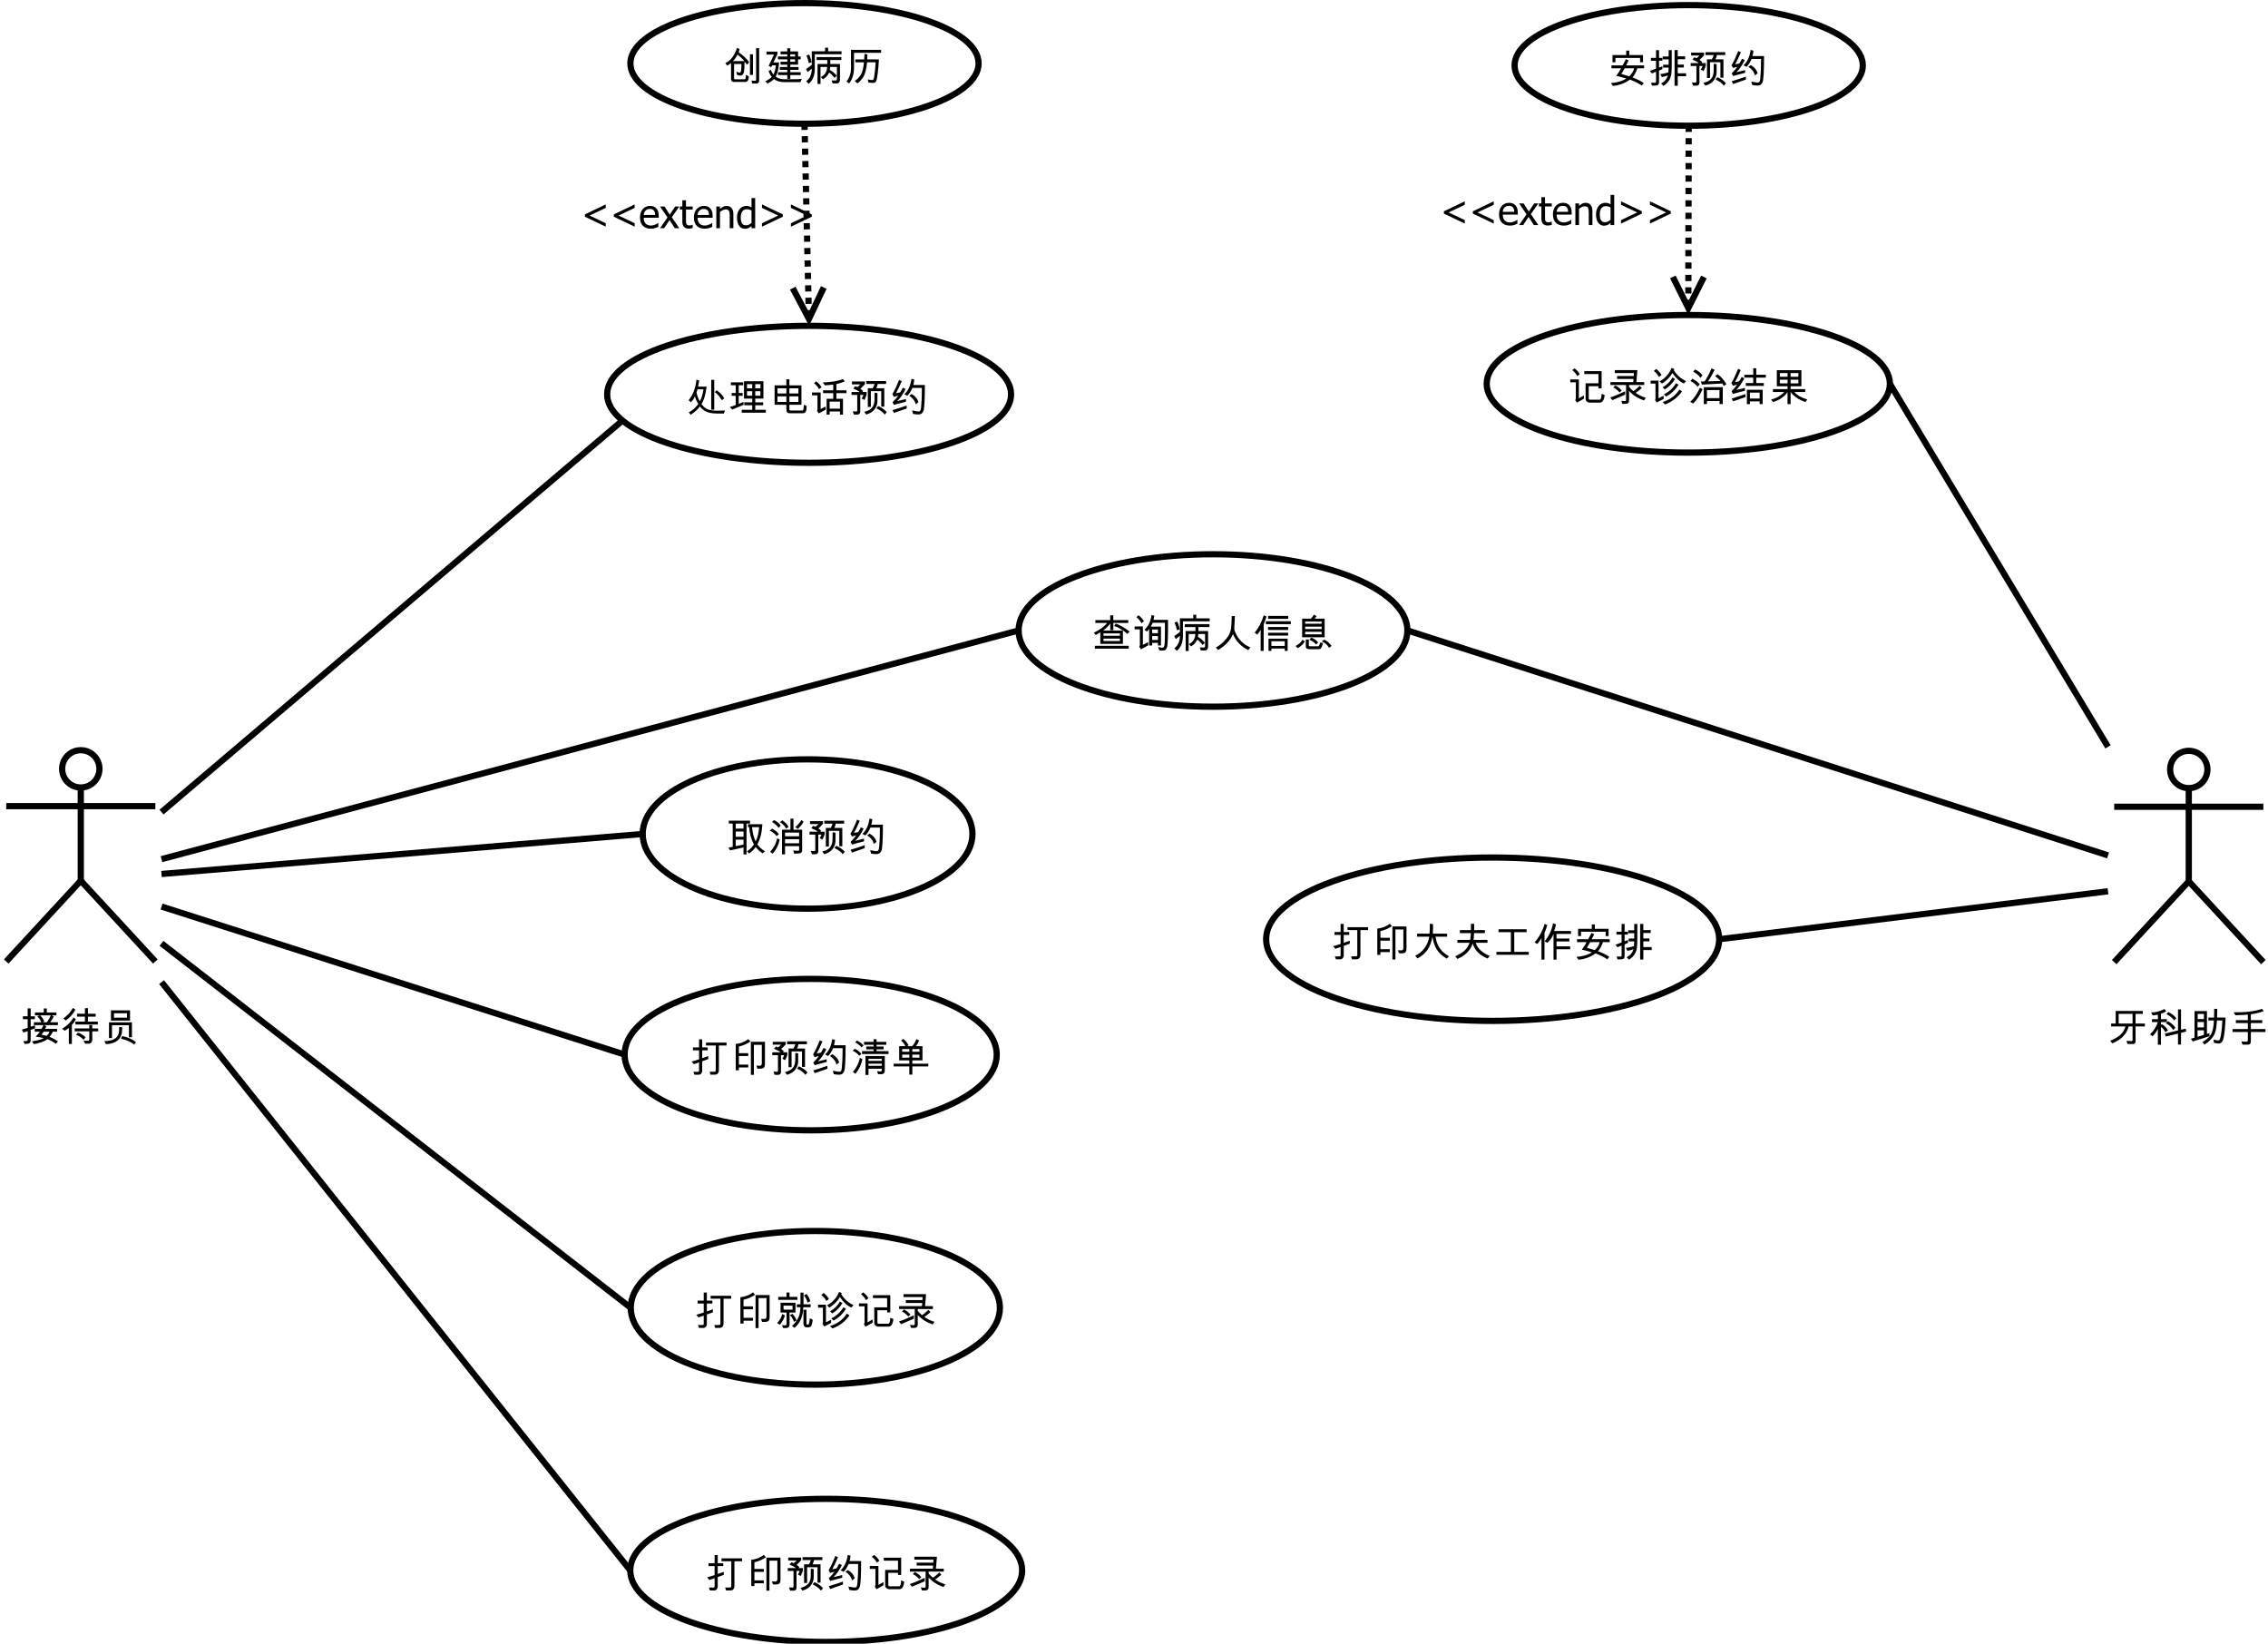 <?xml version="1.0" encoding="UTF-8"?>
<svg xmlns="http://www.w3.org/2000/svg" xmlns:xlink="http://www.w3.org/1999/xlink" width="730pt" height="529pt" viewBox="0 0 730 529" version="1.1">
<defs>
<g>
<symbol overflow="visible" id="glyph0-0">
<path style="stroke:none;" d="M 4.785 -4.184 L 3.391 -3.699 L 3.391 -0.293 C 3.387 0.012 3.309 0.258 3.152 0.445 C 2.996 0.629 2.805 0.734 2.582 0.77 C 2.359 0.797 1.965 0.812 1.395 0.816 L 1.051 -0.102 C 1.238 -0.078 1.465 -0.07 1.723 -0.074 C 2.184 -0.07 2.414 -0.199 2.418 -0.461 L 2.418 -3.297 L 1.051 -2.816 L 0.551 -3.773 L 2.418 -4.324 L 2.418 -7.141 L 0.879 -7.141 L 0.879 -8.059 L 2.418 -8.059 L 2.418 -10.594 L 3.391 -10.594 L 3.391 -8.059 L 4.734 -8.059 L 4.734 -7.141 L 3.391 -7.141 L 3.391 -4.711 L 4.785 -5.152 Z M 12.156 0.012 L 11.477 0.793 C 10.668 0.16 9.773 -0.332 8.789 -0.695 C 7.836 0.012 6.387 0.543 4.441 0.906 L 3.797 0 C 5.762 -0.297 7.02 -0.645 7.57 -1.051 C 6.953 -1.207 6.094 -1.359 4.992 -1.5 C 5.57 -2.078 6.016 -2.609 6.336 -3.098 L 4.699 -3.098 L 4.699 -4.016 L 6.91 -4.016 C 7.074 -4.262 7.262 -4.664 7.473 -5.223 L 4.418 -5.223 L 4.418 -6.141 L 6.777 -6.141 C 6.566 -6.84 6.148 -7.469 5.527 -8.031 L 6.273 -8.363 L 4.762 -8.363 L 4.762 -9.289 L 7.602 -9.289 L 7.602 -10.57 L 8.57 -10.57 L 8.57 -9.289 L 11.668 -9.289 L 11.668 -8.363 L 10.094 -8.363 L 10.824 -8.02 C 10.48 -7.305 10.098 -6.68 9.668 -6.141 L 12.156 -6.141 L 12.156 -5.223 L 7.676 -5.223 L 8.445 -4.836 C 8.297 -4.473 8.164 -4.199 8.047 -4.016 L 11.898 -4.016 L 11.898 -3.098 L 10.5 -3.098 C 10.379 -2.719 10.027 -2.168 9.449 -1.441 C 10.348 -1.098 11.25 -0.613 12.156 0.012 Z M 9.852 -8.363 L 6.41 -8.363 C 7.09 -7.746 7.535 -7.078 7.754 -6.359 L 7.176 -6.152 L 7.176 -6.141 L 8.609 -6.141 C 9.059 -6.746 9.473 -7.484 9.852 -8.363 Z M 9.438 -3.098 L 7.559 -3.098 C 7.238 -2.637 7.012 -2.32 6.883 -2.148 L 8.496 -1.77 C 8.926 -2.113 9.238 -2.555 9.438 -3.098 Z M 9.438 -3.098 "/>
</symbol>
<symbol overflow="visible" id="glyph0-1">
<path style="stroke:none;" d="M 4.773 -10.219 C 4.074 -8.852 3.035 -7.68 1.66 -6.703 L 0.879 -7.371 C 2.301 -8.371 3.324 -9.5 3.953 -10.758 Z M 11.988 -5.422 L 4.773 -5.422 L 4.773 -6.359 L 7.84 -6.359 L 7.84 -7.945 L 5.285 -7.945 L 5.285 -8.875 L 7.84 -8.875 L 7.84 -10.68 L 8.812 -10.68 L 8.812 -8.875 L 11.305 -8.875 L 11.305 -7.945 L 8.812 -7.945 L 8.812 -6.359 L 11.988 -6.359 Z M 4.922 -7.113 C 4.625 -6.504 4.195 -5.883 3.637 -5.258 L 3.637 0.855 L 2.66 0.855 L 2.66 -4.297 C 2.234 -3.961 1.805 -3.672 1.379 -3.43 L 0.477 -4.027 C 2.176 -5.07 3.41 -6.293 4.172 -7.691 Z M 12.113 -3.211 L 10.207 -3.211 L 10.207 -0.449 C 10.207 -0.148 10.098 0.125 9.883 0.375 C 9.668 0.625 9.418 0.75 9.133 0.754 L 7.934 0.754 L 7.359 -0.18 L 8.852 -0.18 C 9.105 -0.176 9.234 -0.324 9.238 -0.625 L 9.238 -3.211 L 4.543 -3.211 L 4.543 -4.148 L 9.238 -4.148 L 9.238 -5.234 L 10.207 -5.234 L 10.207 -4.148 L 12.113 -4.148 Z M 8.059 -1.293 L 7.41 -0.523 C 6.625 -1.312 5.805 -1.828 4.953 -2.062 L 5.578 -2.816 C 6.473 -2.555 7.297 -2.047 8.059 -1.293 Z M 8.059 -1.293 "/>
</symbol>
<symbol overflow="visible" id="glyph0-2">
<path style="stroke:none;" d="M 9.352 -6.676 L 3.211 -6.676 L 3.211 -9.977 L 9.352 -9.977 Z M 8.375 -7.613 L 8.375 -9.047 L 4.184 -9.047 L 4.184 -7.613 Z M 9.965 -1.316 L 8.996 -1.316 L 8.996 -5.191 L 3.543 -5.191 L 3.543 -1.062 L 2.574 -1.062 L 2.574 -6.129 L 9.965 -6.129 Z M 6.809 -4.516 C 6.816 -4.301 6.82 -4.098 6.82 -3.91 C 6.82 -0.887 5.082 0.719 1.613 0.918 L 1.074 -0.051 C 1.988 -0.09 2.773 -0.199 3.426 -0.379 C 4.074 -0.555 4.598 -0.863 5 -1.309 C 5.398 -1.746 5.645 -2.203 5.734 -2.68 C 5.824 -3.148 5.871 -3.809 5.871 -4.652 Z M 11.258 0.219 L 10.707 1.035 C 9.754 0.234 8.328 -0.398 6.422 -0.867 L 6.82 -1.711 C 8.633 -1.32 10.109 -0.68 11.258 0.219 Z M 11.258 0.219 "/>
</symbol>
<symbol overflow="visible" id="glyph0-3">
<path style="stroke:none;" d="M 8.215 -6.09 L 7.547 -5.297 C 7.375 -5.539 7.105 -5.871 6.738 -6.297 C 6.695 -4.402 6.629 -3.266 6.539 -2.887 C 6.445 -2.504 6.289 -2.223 6.078 -2.039 C 5.859 -1.852 5.617 -1.758 5.348 -1.762 C 5.18 -1.758 4.828 -1.84 4.297 -2.012 C 4.234 -2.301 4.172 -2.648 4.105 -3.055 C 4.586 -2.836 4.918 -2.73 5.102 -2.734 C 5.348 -2.73 5.512 -2.895 5.594 -3.223 C 5.672 -3.551 5.711 -4.309 5.715 -5.504 L 3.367 -5.504 L 3.367 -0.918 C 3.363 -0.695 3.445 -0.586 3.609 -0.586 L 6.727 -0.586 C 6.828 -0.586 6.914 -0.633 6.988 -0.734 C 7.062 -0.832 7.105 -0.941 7.113 -1.062 L 7.164 -2.062 L 8.121 -1.512 C 8.043 -0.324 7.68 0.27 7.035 0.27 L 3.355 0.27 C 2.703 0.27 2.379 -0.062 2.379 -0.73 L 2.379 -5.836 C 2.105 -5.574 1.699 -5.281 1.16 -4.965 L 0.551 -5.82 C 2.254 -6.578 3.504 -8.207 4.309 -10.707 L 5.141 -10.324 L 4.836 -9.289 C 6.266 -8.293 7.395 -7.227 8.215 -6.09 Z M 6.641 -6.457 C 6.055 -7.191 5.34 -7.887 4.492 -8.547 C 4.117 -7.785 3.617 -7.082 2.992 -6.434 Z M 11.426 -0.102 C 11.426 0.172 11.336 0.383 11.164 0.543 C 10.988 0.699 10.809 0.777 10.621 0.781 L 9.238 0.781 L 8.945 -0.18 L 10.246 -0.113 C 10.379 -0.109 10.445 -0.254 10.449 -0.539 L 10.449 -10.605 L 11.426 -10.605 Z M 9.438 -2.012 L 8.469 -2.012 L 8.469 -8.645 L 9.438 -8.645 Z M 9.438 -2.012 "/>
</symbol>
<symbol overflow="visible" id="glyph0-4">
<path style="stroke:none;" d="M 11.793 -1.941 L 8.445 -1.941 L 8.445 -0.73 L 7.473 -0.73 L 7.473 -1.941 L 4.504 -1.941 L 4.504 -2.867 L 7.473 -2.867 L 7.473 -3.621 L 5.066 -3.621 L 5.066 -4.543 L 7.473 -4.543 L 7.473 -5.309 L 5.309 -5.309 L 5.309 -6.227 L 7.473 -6.227 L 7.473 -7.008 L 4.465 -7.008 L 4.465 -7.934 L 7.473 -7.934 L 7.473 -8.633 L 5.309 -8.633 L 5.309 -9.559 L 7.473 -9.559 L 7.473 -10.57 L 8.445 -10.57 L 8.445 -9.559 L 10.949 -9.559 L 10.949 -7.934 L 11.793 -7.934 L 11.793 -7.008 L 10.949 -7.008 L 10.949 -5.309 L 8.445 -5.309 L 8.445 -4.543 L 11.105 -4.543 L 11.105 -3.621 L 8.445 -3.621 L 8.445 -2.867 L 11.793 -2.867 Z M 9.977 -7.934 L 9.977 -8.633 L 8.445 -8.633 L 8.445 -7.934 Z M 9.977 -6.227 L 9.977 -7.008 L 8.445 -7.008 L 8.445 -6.227 Z M 12.145 -0.719 L 11.695 0.332 L 6.613 0.332 C 5.109 0.328 3.973 -0.012 3.199 -0.695 C 2.699 -0.156 1.988 0.336 1.074 0.793 L 0.426 0 C 1.18 -0.297 1.871 -0.75 2.504 -1.367 C 2.117 -1.777 1.762 -2.395 1.43 -3.211 L 2.199 -3.684 C 2.371 -3.109 2.652 -2.59 3.043 -2.125 C 3.445 -2.984 3.699 -3.969 3.797 -5.078 L 2.609 -5.078 L 2.316 -4.504 L 1.473 -4.887 L 3.199 -8.547 L 0.805 -8.547 L 0.805 -9.508 L 4.285 -9.508 L 4.285 -8.621 L 3.004 -6.016 L 4.836 -6.016 C 4.699 -3.969 4.336 -2.449 3.746 -1.457 C 4.441 -0.883 5.445 -0.598 6.754 -0.602 L 10.488 -0.602 Z M 12.145 -0.719 "/>
</symbol>
<symbol overflow="visible" id="glyph0-5">
<path style="stroke:none;" d="M 11.938 -8.656 L 3.324 -8.656 L 3.324 -3.941 C 3.32 -1.844 2.664 -0.242 1.355 0.867 L 0.562 0.039 C 1.758 -0.863 2.352 -2.211 2.344 -4.016 L 1.062 -2.93 L 0.488 -3.879 C 1.32 -4.426 1.945 -4.879 2.355 -5.246 L 2.355 -9.594 L 6.641 -9.594 L 6.641 -10.742 L 7.613 -10.742 L 7.613 -9.594 L 11.938 -9.594 Z M 2.293 -6.066 L 1.406 -5.773 C 1.234 -6.605 0.977 -7.43 0.637 -8.238 L 1.523 -8.547 C 1.875 -7.754 2.129 -6.926 2.293 -6.066 Z M 11.875 -6.789 L 8.312 -6.789 L 8.312 -5.504 L 11.426 -5.504 L 11.426 -0.414 C 11.426 -0.098 11.332 0.172 11.145 0.402 C 10.957 0.625 10.715 0.738 10.426 0.742 L 9.082 0.742 L 8.75 -0.23 L 10.094 -0.207 C 10.328 -0.203 10.445 -0.336 10.449 -0.602 L 10.449 -4.566 L 8.266 -4.566 C 8.27 -4.328 8.234 -4.016 8.164 -3.621 C 8.934 -3.215 9.676 -2.582 10.387 -1.723 L 9.684 -1.035 C 8.992 -1.883 8.414 -2.457 7.945 -2.762 C 7.527 -1.855 6.863 -1.129 5.961 -0.574 L 5.246 -1.316 C 5.875 -1.582 6.375 -2.016 6.746 -2.613 C 7.113 -3.211 7.301 -3.859 7.301 -4.566 L 5.164 -4.566 L 5.164 0.906 L 4.199 0.906 L 4.199 -5.504 L 7.348 -5.504 L 7.348 -6.789 L 3.918 -6.789 L 3.918 -7.727 L 11.875 -7.727 Z M 11.875 -6.789 "/>
</symbol>
<symbol overflow="visible" id="glyph0-6">
<path style="stroke:none;" d="M 11.656 -9.121 L 2.941 -9.121 L 2.941 -4.16 C 2.941 -3.262 2.797 -2.352 2.512 -1.438 C 2.227 -0.516 1.84 0.203 1.355 0.73 L 0.5 0.113 C 0.953 -0.395 1.312 -1.027 1.578 -1.801 C 1.836 -2.566 1.969 -3.305 1.969 -4.016 L 1.969 -10.059 L 11.656 -10.059 Z M 10.949 -6.984 C 10.875 -5.5 10.754 -4.027 10.582 -2.574 C 10.41 -1.113 10.223 -0.23 10.023 0.09 C 9.824 0.406 9.516 0.566 9.094 0.57 C 8.828 0.566 8.324 0.535 7.582 0.477 L 7.371 -0.551 C 7.973 -0.418 8.453 -0.352 8.82 -0.355 C 8.996 -0.352 9.133 -0.434 9.227 -0.602 C 9.316 -0.762 9.426 -1.312 9.555 -2.254 C 9.68 -3.188 9.797 -4.453 9.902 -6.055 L 7.152 -6.055 C 6.926 -3.797 6.492 -2.188 5.852 -1.219 C 5.207 -0.254 4.59 0.387 4.004 0.707 L 3.172 -0.051 C 3.926 -0.516 4.566 -1.152 5.094 -1.965 C 5.617 -2.77 5.969 -4.133 6.141 -6.055 L 3.367 -6.055 L 3.367 -6.984 L 6.227 -6.984 L 6.309 -8.75 L 7.254 -8.633 L 7.203 -6.984 Z M 10.949 -6.984 "/>
</symbol>
<symbol overflow="visible" id="glyph0-7">
<path style="stroke:none;" d="M 11.961 -0.5 L 11.574 0.477 L 9.449 0.477 C 8.012 0.473 6.859 0.285 5.988 -0.098 C 5.113 -0.48 4.402 -1.055 3.859 -1.816 C 3.223 -0.887 2.25 0.004 0.938 0.855 L 0.27 0.102 C 1.449 -0.504 2.473 -1.402 3.344 -2.609 C 2.863 -3.375 2.5 -4.188 2.25 -5.039 L 2.223 -5.039 C 2 -4.418 1.594 -3.785 1 -3.148 L 0.23 -3.773 C 1.664 -5.551 2.508 -7.781 2.762 -10.465 L 3.648 -10.133 L 3.285 -8.176 L 6.027 -8.176 C 5.727 -5.66 5.176 -3.789 4.371 -2.562 C 4.883 -1.844 5.496 -1.309 6.219 -0.957 C 6.934 -0.598 8.094 -0.422 9.695 -0.426 C 10.238 -0.422 10.992 -0.445 11.961 -0.5 Z M 5.016 -7.301 L 3.098 -7.301 C 2.906 -6.625 2.801 -6.27 2.785 -6.242 C 2.996 -5.199 3.352 -4.277 3.848 -3.469 C 4.414 -4.508 4.805 -5.785 5.016 -7.301 Z M 8.484 -0.77 L 7.508 -0.77 L 7.508 -10.352 L 8.484 -10.352 Z M 11.719 -4.418 L 10.926 -3.797 C 10.285 -4.941 9.527 -5.812 8.656 -6.41 L 9.25 -7.02 C 10.254 -6.375 11.078 -5.508 11.719 -4.418 Z M 11.719 -4.418 "/>
</symbol>
<symbol overflow="visible" id="glyph0-8">
<path style="stroke:none;" d="M 12.086 0.207 L 4.324 0.207 L 4.324 -0.73 L 7.703 -0.73 L 7.703 -2.188 L 5.141 -2.188 L 5.141 -3.125 L 7.703 -3.125 L 7.703 -4.324 L 5.055 -4.324 L 5.055 -9.914 L 11.305 -9.914 L 11.305 -4.324 L 8.676 -4.324 L 8.676 -3.125 L 11.219 -3.125 L 11.219 -2.188 L 8.676 -2.188 L 8.676 -0.73 L 12.086 -0.73 Z M 10.375 -8.984 L 8.676 -8.984 L 8.676 -7.641 L 10.352 -7.641 Z M 7.703 -7.641 L 7.703 -8.984 L 6.027 -8.984 L 6.027 -7.641 Z M 10.34 -5.258 L 10.34 -6.703 L 8.676 -6.703 L 8.676 -5.258 Z M 7.703 -5.258 L 7.703 -6.703 L 6.027 -6.703 L 6.027 -5.258 Z M 4.91 -2.305 L 1.293 -0.816 L 0.449 -1.586 C 0.883 -1.715 1.527 -1.941 2.379 -2.262 L 2.379 -5.211 L 1.086 -5.211 L 1.086 -6.141 L 2.379 -6.141 L 2.379 -8.633 L 0.832 -8.633 L 0.832 -9.57 L 4.797 -9.57 L 4.797 -8.633 L 3.355 -8.633 L 3.355 -6.141 L 4.617 -6.141 L 4.617 -5.211 L 3.355 -5.211 L 3.355 -2.637 C 4.047 -2.926 4.566 -3.133 4.91 -3.262 Z M 4.91 -2.305 "/>
</symbol>
<symbol overflow="visible" id="glyph0-9">
<path style="stroke:none;" d="M 12.207 -1.918 C 12.203 -1.137 12.121 -0.559 11.957 -0.176 C 11.789 0.203 11.445 0.391 10.926 0.395 L 6.727 0.395 C 6.027 0.391 5.676 -0.027 5.68 -0.867 L 5.68 -2.344 L 1.895 -2.344 L 1.895 -8.582 L 5.68 -8.582 L 5.68 -10.543 L 6.652 -10.543 L 6.652 -8.582 L 10.531 -8.582 L 10.531 -2.344 L 6.652 -2.344 L 6.652 -0.793 C 6.648 -0.586 6.77 -0.484 7.008 -0.488 L 10.863 -0.488 C 11.09 -0.555 11.215 -0.848 11.242 -1.367 L 11.293 -2.367 L 12.207 -1.93 Z M 9.559 -5.973 L 9.559 -7.641 L 6.652 -7.641 L 6.652 -5.973 Z M 5.68 -5.973 L 5.68 -7.641 L 2.816 -7.641 L 2.816 -5.973 Z M 9.559 -3.262 L 9.559 -5.039 L 6.652 -5.039 L 6.652 -3.262 Z M 5.68 -3.262 L 5.68 -5.039 L 2.816 -5.039 L 2.816 -3.262 Z M 5.68 -3.262 "/>
</symbol>
<symbol overflow="visible" id="glyph0-10">
<path style="stroke:none;" d="M 12.039 -6.078 L 8.777 -6.078 L 8.777 -4.262 L 10.898 -4.262 L 10.898 0.832 L 9.926 0.832 L 9.926 -0.18 L 6.602 -0.18 L 6.602 0.832 L 5.629 0.832 L 5.629 -4.262 L 7.766 -4.262 L 7.766 -6.078 L 4.492 -6.078 L 4.492 -6.996 L 7.766 -6.996 L 7.766 -8.84 C 6.664 -8.707 5.77 -8.625 5.078 -8.594 L 4.418 -9.531 C 7.102 -9.598 9.262 -9.961 10.898 -10.621 L 11.488 -9.875 C 10.805 -9.559 9.902 -9.262 8.777 -8.984 L 8.777 -6.996 L 12.039 -6.996 Z M 9.926 -1.098 L 9.926 -3.344 L 6.602 -3.344 L 6.602 -1.098 Z M 4.004 -7.969 L 3.188 -7.359 C 2.875 -8.016 2.336 -8.656 1.574 -9.289 L 2.25 -9.875 C 2.961 -9.383 3.543 -8.75 4.004 -7.969 Z M 5.336 -0.742 L 3.086 0.426 L 2.516 -0.395 C 2.625 -0.465 2.684 -0.621 2.688 -0.855 L 2.688 -5.371 L 0.918 -5.371 L 0.918 -6.297 L 3.699 -6.297 L 3.699 -0.973 L 5.336 -1.793 Z M 5.336 -0.742 "/>
</symbol>
<symbol overflow="visible" id="glyph0-11">
<path style="stroke:none;" d="M 11.77 -9.031 L 9.07 -9.031 C 8.953 -8.422 8.797 -7.965 8.609 -7.652 L 11.18 -7.652 L 11.18 -1.742 L 10.207 -1.742 L 10.207 -6.715 L 6.859 -6.715 L 6.859 -1.648 L 5.883 -1.648 L 5.883 -7.652 L 7.445 -7.652 C 7.684 -8.027 7.887 -8.484 8.059 -9.031 L 5.398 -9.031 L 5.398 -9.965 L 11.77 -9.965 Z M 5.492 -5.641 C 5.488 -5.59 5.426 -5.383 5.297 -5.02 C 5.164 -4.652 5 -4.281 4.809 -3.902 C 4.648 -3.961 4.344 -4.109 3.891 -4.348 C 4.172 -4.797 4.367 -5.184 4.48 -5.516 L 3.453 -5.516 L 3.453 -0.125 C 3.449 0.148 3.371 0.367 3.215 0.547 C 3.055 0.723 2.852 0.812 2.609 0.816 L 1.406 0.816 L 1.035 -0.219 L 2.211 -0.168 C 2.273 -0.164 2.336 -0.195 2.395 -0.266 C 2.449 -0.328 2.477 -0.398 2.48 -0.477 L 2.48 -5.516 L 0.637 -5.516 L 0.637 -6.445 L 3.234 -6.445 C 2.961 -6.762 2.277 -7.141 1.188 -7.582 L 1.832 -8.301 C 2.125 -8.219 2.367 -8.121 2.562 -8.008 L 3.492 -8.891 L 0.781 -8.891 L 0.781 -9.824 L 4.965 -9.824 L 4.965 -8.984 C 4.336 -8.273 3.844 -7.777 3.48 -7.496 C 3.801 -7.277 4.094 -7.039 4.359 -6.777 L 4.105 -6.445 L 5.492 -6.445 Z M 8.984 -3.492 C 8.98 -2.609 8.699 -1.766 8.133 -0.961 C 7.566 -0.156 6.645 0.434 5.371 0.816 L 4.734 -0.074 C 6.91 -0.535 8.008 -1.797 8.031 -3.859 L 8.059 -6.242 L 8.984 -6.102 Z M 11.977 0.023 L 11.32 0.832 C 10.75 0.055 9.855 -0.617 8.645 -1.188 L 9.215 -1.93 C 10.406 -1.383 11.328 -0.734 11.977 0.023 Z M 11.977 0.023 "/>
</symbol>
<symbol overflow="visible" id="glyph0-12">
<path style="stroke:none;" d="M 11.242 -8.703 C 11.238 -6.406 11.199 -4.543 11.125 -3.109 C 11.043 -1.672 10.934 -0.766 10.797 -0.387 C 10.656 -0.012 10.453 0.277 10.191 0.48 C 9.922 0.684 9.562 0.785 9.109 0.785 C 8.73 0.785 8.172 0.723 7.434 0.602 L 7.141 -0.512 C 8.18 -0.285 8.879 -0.176 9.238 -0.18 C 9.5 -0.176 9.703 -0.312 9.844 -0.59 C 9.984 -0.859 10.098 -1.879 10.184 -3.648 L 10.23 -4.734 L 10.277 -7.766 L 7.227 -7.766 C 6.734 -6.645 6.191 -5.801 5.59 -5.234 L 4.629 -5.734 C 5.852 -6.824 6.617 -8.473 6.934 -10.68 L 7.816 -10.449 C 7.781 -9.84 7.676 -9.258 7.508 -8.703 Z M 5.152 -3.324 C 3.535 -2.926 2.25 -2.582 1.293 -2.293 L 0.832 -3.148 C 1.691 -4.008 2.301 -4.719 2.66 -5.273 C 2.02 -5.102 1.555 -4.965 1.27 -4.871 L 0.781 -5.758 C 1.453 -6.867 2.172 -8.391 2.93 -10.324 L 3.797 -9.926 C 3.031 -8.172 2.41 -6.875 1.941 -6.039 L 3.285 -6.32 C 3.52 -6.656 3.809 -7.164 4.148 -7.84 L 5.039 -7.434 C 4.176 -5.68 3.281 -4.383 2.355 -3.543 L 2.379 -3.516 L 5.152 -4.199 Z M 9.172 -3.148 L 8.289 -2.492 C 8.059 -3.57 7.359 -4.492 6.191 -5.258 L 6.984 -5.809 C 8.141 -5.148 8.867 -4.262 9.172 -3.148 Z M 5.383 -1.137 L 1.305 0.281 L 0.816 -0.602 C 2.445 -1.094 3.969 -1.594 5.383 -2.098 Z M 5.383 -1.137 "/>
</symbol>
<symbol overflow="visible" id="glyph0-13">
<path style="stroke:none;" d="M 11.758 -8.121 L 6.945 -8.121 L 6.945 -5.809 L 5.945 -5.809 L 5.945 -7.934 L 5.922 -7.934 C 5.371 -7.105 4.617 -6.359 3.66 -5.703 L 3.66 -5.68 L 10.02 -5.68 L 10.02 -1.379 L 2.75 -1.379 L 2.75 -5.09 C 2.191 -4.742 1.707 -4.457 1.293 -4.234 L 0.637 -4.965 C 2.699 -5.973 4.133 -7.027 4.941 -8.121 L 1.16 -8.121 L 1.16 -9.031 L 5.934 -9.031 L 5.934 -10.57 L 6.934 -10.57 L 6.934 -9.031 L 11.742 -9.031 Z M 9.059 -3.992 L 9.059 -4.762 L 3.773 -4.762 L 3.773 -3.992 Z M 9.059 -2.305 L 9.059 -3.086 L 3.773 -3.086 L 3.773 -2.305 Z M 12.168 -5.336 L 11.477 -4.605 C 10.051 -5.836 8.617 -6.68 7.176 -7.141 L 7.715 -7.906 C 9.082 -7.469 10.566 -6.613 12.168 -5.336 Z M 11.898 0.156 L 0.988 0.156 L 0.988 -0.754 L 11.898 -0.754 Z M 11.898 0.156 "/>
</symbol>
<symbol overflow="visible" id="glyph0-14">
<path style="stroke:none;" d="M 11.539 -9.109 C 11.547 -6.641 11.531 -4.711 11.484 -3.32 C 11.438 -1.926 11.371 -1.012 11.289 -0.578 C 11.207 -0.145 11.051 0.188 10.82 0.43 C 10.59 0.664 10.25 0.785 9.801 0.785 C 9.562 0.785 9.211 0.758 8.75 0.707 L 8.352 -0.332 C 9.133 -0.207 9.613 -0.145 9.789 -0.148 C 10.148 -0.145 10.363 -0.566 10.438 -1.414 C 10.504 -2.254 10.539 -3.781 10.543 -5.992 C 10.539 -6.707 10.535 -7.434 10.531 -8.176 L 6.59 -8.176 C 6.281 -7.477 6.086 -7.062 6.004 -6.934 L 9.262 -6.934 L 9.262 -0.867 L 8.289 -0.867 L 8.289 -1.711 L 6.422 -1.711 L 6.422 -0.867 L 5.445 -0.867 L 5.445 -6.18 L 5.422 -6.203 C 5.273 -5.91 5.047 -5.621 4.734 -5.336 L 3.93 -5.961 C 5.188 -7.027 5.953 -8.598 6.227 -10.668 L 7.129 -10.426 C 7 -9.746 6.91 -9.309 6.859 -9.109 Z M 8.289 -4.836 L 8.289 -6.004 L 6.422 -6.004 L 6.422 -4.836 Z M 8.289 -2.648 L 8.289 -3.902 L 6.422 -3.902 L 6.422 -2.648 Z M 3.785 -8.656 L 2.98 -8.047 C 2.648 -8.734 2.105 -9.379 1.355 -9.977 L 2.035 -10.57 C 2.754 -10.07 3.34 -9.43 3.785 -8.656 Z M 5.141 -0.895 L 2.844 0.367 L 2.262 -0.461 C 2.398 -0.598 2.465 -0.785 2.469 -1.023 L 2.469 -6.066 L 0.781 -6.066 L 0.781 -6.996 L 3.441 -6.996 L 3.441 -1.062 L 5.141 -1.957 Z M 5.141 -0.895 "/>
</symbol>
<symbol overflow="visible" id="glyph0-15">
<path style="stroke:none;" d="M 12.062 -0.219 L 11.32 0.613 C 8.992 -0.555 7.359 -2.27 6.422 -4.543 C 5.578 -2.527 3.996 -0.824 1.676 0.574 L 0.906 -0.18 C 1.852 -0.727 2.676 -1.348 3.379 -2.047 C 4.078 -2.742 4.633 -3.445 5.039 -4.148 C 5.445 -4.852 5.703 -5.629 5.82 -6.484 C 5.934 -7.336 6 -8.613 6.016 -10.312 L 7.035 -10.312 C 7.039 -9.781 7.008 -9.082 6.945 -8.215 C 6.875 -7.348 6.844 -6.66 6.848 -6.152 C 6.844 -5.797 7.062 -5.203 7.504 -4.371 C 7.941 -3.539 8.527 -2.762 9.258 -2.039 C 9.988 -1.316 10.922 -0.707 12.062 -0.219 Z M 12.062 -0.219 "/>
</symbol>
<symbol overflow="visible" id="glyph0-16">
<path style="stroke:none;" d="M 4.223 -10.195 C 4.059 -9.656 3.863 -9.09 3.641 -8.496 L 3.297 -7.664 L 3.297 0.867 L 2.328 0.867 L 2.328 -5.934 C 2.062 -5.449 1.695 -4.926 1.219 -4.359 L 0.414 -5.004 C 1.66 -6.48 2.625 -8.332 3.312 -10.559 Z M 11.18 -9.449 L 4.723 -9.449 L 4.723 -10.387 L 11.18 -10.387 Z M 12.039 -7.738 L 4.004 -7.738 L 4.004 -8.676 L 12.039 -8.676 Z M 11.168 -5.871 L 4.711 -5.871 L 4.711 -6.809 L 11.168 -6.809 Z M 11.168 -4.043 L 4.711 -4.043 L 4.711 -4.977 L 11.168 -4.977 Z M 11.012 0.867 L 10.082 0.867 L 10.082 0.113 L 5.785 0.113 L 5.785 0.867 L 4.848 0.867 L 4.848 -3.055 L 11.012 -3.055 Z M 10.082 -0.719 L 10.082 -2.223 L 5.785 -2.223 L 5.785 -0.719 Z M 10.082 -0.719 "/>
</symbol>
<symbol overflow="visible" id="glyph0-17">
<path style="stroke:none;" d="M 9.914 -3.516 L 2.672 -3.516 L 2.672 -9.508 L 5.504 -9.508 C 5.879 -9.883 6.191 -10.309 6.434 -10.781 L 7.301 -10.312 C 7.109 -9.992 6.906 -9.723 6.691 -9.508 L 9.914 -9.508 Z M 8.945 -7.871 L 8.945 -8.57 L 3.648 -8.57 L 3.648 -7.871 Z M 8.945 -6.164 L 8.945 -6.934 L 3.648 -6.934 L 3.648 -6.164 Z M 8.945 -4.453 L 8.945 -5.285 L 3.648 -5.285 L 3.648 -4.453 Z M 7.828 -1.855 L 7.176 -1.188 C 6.578 -1.883 5.852 -2.387 4.992 -2.699 L 5.617 -3.391 C 6.465 -3.105 7.203 -2.594 7.828 -1.855 Z M 9.402 -1.688 C 9.152 -0.82 8.945 -0.266 8.785 -0.031 C 8.617 0.203 8.371 0.316 8.047 0.32 L 4.91 0.32 C 4.199 0.316 3.844 0.031 3.848 -0.539 L 3.848 -2.816 L 4.824 -2.816 L 4.824 -1 C 4.82 -0.738 4.922 -0.609 5.129 -0.613 L 7.852 -0.613 C 7.996 -0.609 8.105 -0.723 8.188 -0.949 L 8.496 -1.805 Z M 12.145 -0.707 L 11.32 -0.145 C 10.777 -1.094 10.004 -1.766 9.008 -2.16 L 9.762 -2.75 C 10.684 -2.379 11.477 -1.699 12.145 -0.707 Z M 3.531 -2.172 C 3.012 -1.285 2.246 -0.562 1.23 0 L 0.551 -0.719 C 1.559 -1.215 2.309 -1.875 2.805 -2.699 Z M 3.531 -2.172 "/>
</symbol>
<symbol overflow="visible" id="glyph0-18">
<path style="stroke:none;" d="M 7.484 -9.047 L 6.371 -9.047 L 6.371 0.895 L 5.398 0.895 L 5.398 -1.367 L 1.086 -0.426 L 0.551 -1.305 C 0.891 -1.352 1.344 -1.438 1.918 -1.562 L 1.918 -9.047 L 0.664 -9.047 L 0.664 -9.977 L 7.484 -9.977 Z M 5.398 -7.445 L 5.398 -9.047 L 2.891 -9.047 L 2.891 -7.445 Z M 5.398 -4.809 L 5.398 -6.508 L 2.891 -6.508 L 2.891 -4.809 Z M 5.398 -2.305 L 5.398 -3.879 L 2.891 -3.879 L 2.891 -1.793 Z M 12.281 -0.168 L 11.574 0.523 C 10.695 -0.008 9.938 -0.684 9.301 -1.512 C 8.949 -0.918 8.254 -0.219 7.215 0.586 L 6.539 -0.125 C 7.562 -0.82 8.293 -1.574 8.738 -2.379 C 7.871 -3.895 7.363 -5.73 7.215 -7.895 L 6.832 -7.895 L 6.832 -8.828 L 11.477 -8.828 C 11.309 -6.137 10.766 -3.984 9.852 -2.367 C 10.438 -1.512 11.25 -0.777 12.281 -0.168 Z M 10.426 -7.895 L 8.152 -7.895 C 8.309 -6.121 8.688 -4.598 9.289 -3.324 C 9.926 -4.504 10.305 -6.027 10.426 -7.895 Z M 10.426 -7.895 "/>
</symbol>
<symbol overflow="visible" id="glyph0-19">
<path style="stroke:none;" d="M 11.258 -0.5 C 11.254 0.023 11.09 0.332 10.758 0.434 C 10.422 0.535 10.09 0.586 9.762 0.586 C 9.449 0.586 9.102 0.602 8.727 0.637 L 8.363 -0.367 L 9.938 -0.305 C 10.172 -0.293 10.289 -0.383 10.289 -0.574 L 10.289 -1.781 L 5.758 -1.781 L 5.758 0.855 L 4.785 0.855 L 4.785 -7.09 L 7.496 -7.09 L 7.496 -10.656 L 8.469 -10.656 L 8.469 -7.09 L 11.258 -7.09 Z M 10.289 -4.965 L 10.289 -6.152 L 5.758 -6.152 L 5.758 -4.965 Z M 10.289 -2.711 L 10.289 -4.027 L 5.758 -4.027 L 5.758 -2.711 Z M 11.73 -9.633 C 11.367 -8.867 10.73 -8.094 9.824 -7.316 L 9.059 -7.945 C 9.984 -8.719 10.637 -9.477 11.023 -10.219 Z M 4.348 -8.352 L 3.66 -7.676 C 3.312 -8.293 2.617 -8.922 1.574 -9.57 L 2.211 -10.184 C 3.262 -9.668 3.977 -9.055 4.348 -8.352 Z M 6.883 -7.957 L 6.078 -7.434 C 5.672 -8.273 5.02 -8.969 4.117 -9.52 L 4.898 -10.105 C 5.812 -9.484 6.473 -8.77 6.883 -7.957 Z M 3.797 -5.652 L 3.043 -5.016 C 2.582 -5.723 1.84 -6.301 0.816 -6.754 L 1.551 -7.41 C 2.469 -7.008 3.219 -6.422 3.797 -5.652 Z M 4.043 -3.891 C 3.617 -2.016 2.848 -0.512 1.742 0.625 L 0.949 0.051 C 2.074 -1.117 2.84 -2.582 3.25 -4.348 Z M 4.043 -3.891 "/>
</symbol>
<symbol overflow="visible" id="glyph0-20">
<path style="stroke:none;" d="M 6.055 -4.262 L 4.105 -3.555 L 4.105 -0.293 C 4.047 -0.008 3.93 0.234 3.75 0.441 C 3.57 0.645 3.359 0.754 3.121 0.766 C 2.879 0.777 2.371 0.777 1.598 0.77 L 1.254 -0.168 L 2.637 -0.168 C 2.941 -0.164 3.094 -0.266 3.098 -0.477 L 3.098 -3.199 L 1.406 -2.609 L 0.695 -3.453 L 3.098 -4.184 L 3.098 -7.078 L 1.137 -7.078 L 1.137 -8.008 L 3.098 -8.008 L 3.098 -10.621 L 4.105 -10.621 L 4.105 -8.008 L 5.883 -8.008 L 5.883 -7.078 L 4.105 -7.078 L 4.105 -4.555 L 6.055 -5.223 Z M 11.949 -8.633 L 9.48 -8.633 L 9.48 -0.695 C 9.48 -0.262 9.367 0.086 9.145 0.352 C 8.922 0.617 8.633 0.75 8.277 0.754 L 6.789 0.77 L 6.496 -0.18 L 7.984 -0.18 C 8.305 -0.176 8.465 -0.316 8.469 -0.602 L 8.469 -8.633 L 5.32 -8.633 L 5.32 -9.57 L 11.949 -9.57 Z M 11.949 -8.633 "/>
</symbol>
<symbol overflow="visible" id="glyph0-21">
<path style="stroke:none;" d="M 6.602 -9.914 C 5.477 -9.125 4.246 -8.59 2.906 -8.312 L 2.906 -6.164 L 5.922 -6.164 L 5.922 -5.234 L 2.906 -5.234 L 2.906 -2.48 L 5.922 -2.48 L 5.922 -1.551 L 2.906 -1.551 L 2.906 -0.648 L 1.895 -0.648 L 1.895 -9.109 C 3.473 -9.285 4.82 -9.809 5.934 -10.68 Z M 11.293 -2.711 C 11.289 -2.082 11.16 -1.664 10.906 -1.457 C 10.645 -1.25 10.219 -1.152 9.621 -1.16 L 8.863 -1.176 L 8.547 -2.148 L 9.57 -2.113 C 10.047 -2.086 10.289 -2.336 10.289 -2.867 L 10.289 -8.84 L 7.738 -8.84 L 7.738 0.816 L 6.766 0.816 L 6.766 -9.812 L 11.293 -9.812 Z M 11.293 -2.711 "/>
</symbol>
<symbol overflow="visible" id="glyph0-22">
<path style="stroke:none;" d="M 12.062 -5.883 L 3.516 -5.883 L 3.516 -6.809 L 7.227 -6.809 L 7.227 -7.383 L 4.887 -7.383 L 4.887 -8.301 L 7.227 -8.301 L 7.227 -8.863 L 4.172 -8.863 L 4.172 -9.789 L 7.227 -9.789 L 7.227 -10.656 L 8.203 -10.656 L 8.203 -9.789 L 11.32 -9.789 L 11.32 -8.863 L 8.203 -8.863 L 8.203 -8.301 L 10.477 -8.301 L 10.477 -7.383 L 8.203 -7.383 L 8.203 -6.809 L 12.062 -6.809 Z M 4.004 -8.621 L 3.344 -8.02 C 2.809 -8.703 2.133 -9.238 1.316 -9.621 L 1.906 -10.23 C 2.688 -9.895 3.387 -9.355 4.004 -8.621 Z M 3.312 -5.922 L 2.637 -5.309 C 2.035 -6.062 1.32 -6.598 0.5 -6.922 L 1.16 -7.582 C 1.957 -7.246 2.672 -6.691 3.312 -5.922 Z M 10.852 -0.586 C 10.852 -0.168 10.746 0.133 10.535 0.32 C 10.324 0.504 10.117 0.598 9.914 0.602 L 8.703 0.602 L 8.363 -0.367 C 8.594 -0.316 8.984 -0.293 9.531 -0.293 C 9.758 -0.293 9.871 -0.406 9.875 -0.637 L 9.875 -1.16 L 5.602 -1.16 L 5.602 0.855 L 4.629 0.855 L 4.629 -5.246 L 10.852 -5.246 Z M 9.875 -3.684 L 9.875 -4.324 L 5.602 -4.324 L 5.602 -3.684 Z M 9.875 -2.086 L 9.875 -2.762 L 5.602 -2.762 L 5.602 -2.086 Z M 3.637 -4.199 C 3.336 -2.594 2.598 -1.035 1.418 0.488 L 0.586 -0.102 C 1.812 -1.566 2.555 -3.086 2.816 -4.652 Z M 3.637 -4.199 "/>
</symbol>
<symbol overflow="visible" id="glyph0-23">
<path style="stroke:none;" d="M 11.844 -1.895 L 6.703 -1.895 L 6.703 0.742 L 5.734 0.742 L 5.734 -1.895 L 0.695 -1.895 L 0.695 -2.773 L 5.734 -2.773 L 5.734 -3.836 L 2.469 -3.836 L 2.469 -8.422 L 4.465 -8.422 C 4.207 -9.012 3.75 -9.609 3.098 -10.207 L 3.797 -10.758 C 4.391 -10.312 4.953 -9.629 5.492 -8.715 L 5.09 -8.434 L 5.09 -8.422 L 6.652 -8.422 C 7.211 -8.992 7.66 -9.746 7.996 -10.68 L 8.891 -10.258 C 8.582 -9.492 8.227 -8.879 7.816 -8.422 L 9.965 -8.422 L 9.965 -3.836 L 6.703 -3.836 L 6.703 -2.773 L 11.844 -2.773 Z M 8.996 -6.629 L 8.996 -7.484 L 6.703 -7.484 L 6.703 -6.629 Z M 5.734 -6.629 L 5.734 -7.484 L 3.441 -7.484 L 3.441 -6.629 Z M 8.996 -4.723 L 8.996 -5.691 L 6.703 -5.691 L 6.703 -4.723 Z M 5.734 -4.723 L 5.734 -5.691 L 3.441 -5.691 L 3.441 -4.723 Z M 5.734 -4.723 "/>
</symbol>
<symbol overflow="visible" id="glyph0-24">
<path style="stroke:none;" d="M 7.238 -8.277 L 1.051 -8.277 L 1.051 -9.215 L 3.723 -9.215 L 3.723 -10.633 L 4.699 -10.633 L 4.699 -9.215 L 7.238 -9.215 Z M 11.5 -5.898 L 9.133 -5.898 C 9.055 -2.957 8.109 -0.742 6.297 0.754 L 5.504 0.125 C 6.48 -0.793 7.172 -1.695 7.57 -2.598 C 7.969 -3.496 8.18 -4.598 8.203 -5.898 L 7.047 -5.898 L 7.047 -6.832 L 8.227 -6.832 L 8.227 -10.582 L 9.203 -10.582 L 9.203 -6.832 L 11.5 -6.832 Z M 11.387 -7.816 L 10.488 -7.371 C 10.273 -8.27 9.883 -9.039 9.324 -9.684 L 10.184 -10.145 C 10.734 -9.488 11.133 -8.715 11.387 -7.816 Z M 6.613 -4.184 L 4.711 -4.184 L 4.711 -0.113 C 4.625 0.5 4.219 0.801 3.492 0.805 L 2.648 0.805 L 2.281 -0.102 L 3.223 -0.074 C 3.562 -0.059 3.73 -0.16 3.734 -0.383 L 3.734 -4.184 L 1.805 -4.184 L 1.805 -7.332 L 6.613 -7.332 Z M 5.664 -5.117 L 5.664 -6.383 L 2.773 -6.41 L 2.773 -5.117 Z M 12.168 -1.832 C 11.996 -0.555 11.77 0.168 11.484 0.348 C 11.195 0.52 10.879 0.609 10.543 0.613 C 10.035 0.609 9.684 0.496 9.484 0.27 C 9.281 0.043 9.18 -0.156 9.184 -0.332 L 9.184 -5.078 L 10.156 -5.078 L 10.156 -0.461 C 10.191 -0.355 10.289 -0.305 10.449 -0.305 C 10.598 -0.305 10.727 -0.332 10.828 -0.391 C 10.93 -0.445 11.02 -0.73 11.102 -1.242 C 11.184 -1.754 11.23 -2.129 11.242 -2.367 Z M 6.957 -1.637 L 6.102 -1.207 C 5.898 -1.957 5.484 -2.672 4.859 -3.355 L 5.652 -3.773 C 6.227 -3.148 6.66 -2.434 6.957 -1.637 Z M 3.199 -3.285 C 3.031 -2.379 2.496 -1.375 1.598 -0.27 L 0.719 -0.754 C 1.59 -1.766 2.137 -2.746 2.355 -3.699 Z M 3.199 -3.285 "/>
</symbol>
<symbol overflow="visible" id="glyph0-25">
<path style="stroke:none;" d="M 12.281 -6.566 L 11.586 -5.785 C 10.281 -6.363 9.051 -7.492 7.895 -9.172 C 7.125 -7.828 6.004 -6.691 4.527 -5.758 L 3.773 -6.496 C 5.578 -7.477 6.867 -8.918 7.641 -10.824 L 8.52 -10.414 L 8.34 -10.059 C 9.34 -8.48 10.656 -7.316 12.281 -6.566 Z M 4.387 -8.547 L 3.555 -7.895 C 3.227 -8.57 2.684 -9.219 1.93 -9.84 L 2.66 -10.465 C 3.332 -10.004 3.906 -9.363 4.387 -8.547 Z M 8.727 -7.238 C 7.875 -5.801 6.781 -4.688 5.445 -3.891 L 4.746 -4.566 C 6.199 -5.426 7.25 -6.48 7.906 -7.727 Z M 5.066 -0.816 L 2.867 0.305 L 2.305 -0.5 C 2.391 -0.676 2.438 -0.84 2.441 -0.988 L 2.441 -5.758 L 0.879 -5.758 L 0.879 -6.715 L 3.418 -6.715 L 3.418 -1.035 L 5.066 -1.867 Z M 9.84 -5.383 C 8.879 -3.785 7.555 -2.52 5.859 -1.586 L 5.152 -2.305 C 6.82 -3.113 8.121 -4.312 9.047 -5.898 Z M 10.988 -3.285 C 9.73 -1.398 7.91 0.012 5.527 0.949 L 4.723 0.168 C 7.113 -0.562 8.914 -1.895 10.133 -3.836 Z M 10.988 -3.285 "/>
</symbol>
<symbol overflow="visible" id="glyph0-26">
<path style="stroke:none;" d="M 4.09 -8.789 L 3.285 -8.176 C 2.957 -8.855 2.422 -9.5 1.676 -10.105 L 2.379 -10.668 C 3.086 -10.184 3.656 -9.559 4.09 -8.789 Z M 12.098 -2.086 C 11.941 -0.461 11.418 0.352 10.531 0.355 L 7.266 0.355 C 6.93 0.352 6.629 0.234 6.363 0.004 C 6.094 -0.227 5.957 -0.512 5.961 -0.855 L 5.961 -5.859 L 10.105 -5.859 L 10.105 -8.84 L 5.527 -8.84 L 5.527 -9.777 L 11.117 -9.777 L 11.117 -4.223 L 10.105 -4.223 L 10.105 -4.922 L 6.973 -4.922 L 6.973 -1 C 6.973 -0.715 7.117 -0.574 7.41 -0.574 L 10.465 -0.574 C 10.855 -0.574 11.07 -1.207 11.117 -2.48 Z M 5.422 -0.895 L 3.188 0.355 L 2.609 -0.461 C 2.75 -0.598 2.824 -0.777 2.828 -1 L 2.828 -6.18 L 1.023 -6.18 L 1.023 -7.113 L 3.797 -7.113 L 3.797 -1.023 L 5.422 -1.957 Z M 5.422 -0.895 "/>
</symbol>
<symbol overflow="visible" id="glyph0-27">
<path style="stroke:none;" d="M 12.344 -1.188 L 11.742 -0.344 C 9.746 -1.031 8.145 -2.055 6.945 -3.418 L 6.945 -0.395 C 6.941 0.016 6.852 0.309 6.668 0.496 C 6.48 0.68 6.121 0.773 5.59 0.773 L 4.797 0.754 L 4.441 -0.219 C 5.02 -0.148 5.398 -0.117 5.578 -0.117 C 5.848 -0.117 5.98 -0.242 5.984 -0.5 L 5.984 -5.309 L 0.949 -5.309 L 0.949 -6.242 L 8.301 -6.242 L 8.391 -7.254 L 3.098 -7.254 L 3.098 -8.188 L 8.434 -8.188 L 8.508 -9.156 L 2.355 -9.156 L 2.355 -10.094 L 9.621 -10.094 L 9.301 -6.242 L 11.82 -6.242 L 11.82 -5.309 L 6.945 -5.309 L 6.945 -4.723 C 7.184 -4.387 7.641 -3.926 8.312 -3.344 C 8.801 -3.621 9.488 -4.188 10.375 -5.039 L 11.051 -4.336 C 10.293 -3.633 9.629 -3.113 9.059 -2.785 C 9.965 -2.129 11.059 -1.598 12.344 -1.188 Z M 4.59 -3.543 L 3.902 -2.891 C 3.316 -3.613 2.637 -4.148 1.867 -4.492 L 2.504 -5.18 C 3.195 -4.883 3.891 -4.336 4.59 -3.543 Z M 5.691 -2.199 C 4.133 -1.555 2.758 -0.969 1.562 -0.438 L 0.906 -1.305 L 2.406 -1.855 C 2.828 -2.008 3.922 -2.488 5.691 -3.297 Z M 5.691 -2.199 "/>
</symbol>
<symbol overflow="visible" id="glyph0-28">
<path style="stroke:none;" d="M 11.887 -5.004 L 8.891 -5.004 L 8.891 -0.258 C 8.887 0.367 8.59 0.68 7.996 0.68 L 6.297 0.68 L 5.945 -0.344 L 7.52 -0.281 C 7.785 -0.266 7.922 -0.383 7.922 -0.637 L 7.922 -5.004 L 6.652 -5.004 C 6.062 -2.551 4.312 -0.734 1.395 0.449 L 0.754 -0.395 C 3.523 -1.477 5.152 -3.016 5.641 -5.004 L 1.035 -5.004 L 1.035 -5.934 L 2.492 -5.934 L 2.492 -9.977 L 11.23 -9.977 L 11.23 -9.047 L 8.891 -9.047 L 8.891 -5.934 L 11.887 -5.934 Z M 7.922 -5.934 L 7.922 -9.047 L 3.453 -9.047 L 3.453 -5.934 Z M 7.922 -5.934 "/>
</symbol>
<symbol overflow="visible" id="glyph0-29">
<path style="stroke:none;" d="M 6.273 -3.723 L 5.492 -3.137 C 5.086 -3.895 4.605 -4.469 4.043 -4.859 L 4.043 0.879 L 3.055 0.879 L 3.055 -4.172 C 2.684 -3.398 2.121 -2.625 1.367 -1.855 L 0.523 -2.441 C 1.672 -3.477 2.516 -4.797 3.055 -6.398 L 1.16 -6.398 L 1.16 -7.332 L 3.074 -7.332 L 3.074 -8.777 C 2.281 -8.633 1.723 -8.555 1.395 -8.547 L 0.895 -9.508 C 2.332 -9.504 3.766 -9.871 5.191 -10.605 L 5.758 -9.863 C 5.199 -9.539 4.629 -9.277 4.043 -9.07 L 4.043 -7.332 L 5.961 -7.332 L 5.961 -6.398 L 4.043 -6.398 L 4.043 -5.516 L 4.371 -5.734 C 5.188 -5.246 5.82 -4.574 6.273 -3.723 Z M 12.219 -3.355 L 10.512 -2.941 L 10.512 0.832 L 9.543 0.832 L 9.543 -2.688 L 5.578 -1.754 L 5.32 -2.688 L 9.543 -3.711 L 9.543 -10.477 L 10.512 -10.477 L 10.512 -3.941 L 12.012 -4.285 Z M 8.984 -7.629 L 8.301 -6.934 C 7.77 -7.703 6.938 -8.379 5.809 -8.957 L 6.41 -9.633 C 7.523 -9.133 8.379 -8.465 8.984 -7.629 Z M 8.703 -4.59 L 7.996 -3.836 C 7.422 -4.793 6.633 -5.516 5.629 -6.004 L 6.32 -6.676 C 7.348 -6.121 8.141 -5.426 8.703 -4.59 Z M 8.703 -4.59 "/>
</symbol>
<symbol overflow="visible" id="glyph0-30">
<path style="stroke:none;" d="M 11.844 -7.852 L 11.707 -5.383 C 11.637 -4.086 11.508 -2.922 11.32 -1.891 C 11.133 -0.855 10.891 -0.199 10.602 0.082 C 10.305 0.367 9.941 0.508 9.508 0.512 C 9.309 0.508 8.836 0.434 8.094 0.281 L 7.984 -0.781 C 8.754 -0.562 9.246 -0.457 9.465 -0.457 C 9.664 -0.457 9.84 -0.586 9.992 -0.848 C 10.137 -1.105 10.289 -1.746 10.445 -2.77 C 10.598 -3.789 10.719 -5.172 10.812 -6.922 L 9.082 -6.922 L 8.891 -4.953 C 8.762 -3.676 8.406 -2.598 7.816 -1.711 C 7.227 -0.824 6.309 0.031 5.066 0.855 L 4.402 0.023 C 5.566 -0.629 6.453 -1.402 7.055 -2.297 C 7.656 -3.191 8 -4.73 8.094 -6.922 L 6.309 -6.922 L 6.309 -7.852 L 8.141 -7.852 C 8.172 -8.977 8.184 -9.91 8.176 -10.656 L 9.172 -10.656 L 9.109 -7.852 Z M 6.652 -1.844 L 1.305 -0.168 L 0.68 -1.035 L 1.844 -1.379 L 1.844 -9.949 L 5.848 -9.949 L 5.848 -2.562 L 6.652 -2.855 Z M 4.871 -7.371 L 4.871 -9.02 L 2.867 -9.02 L 2.867 -7.371 Z M 4.871 -4.684 L 4.871 -6.41 L 2.816 -6.41 L 2.816 -4.684 Z M 4.871 -2.262 L 4.871 -3.746 L 2.816 -3.746 L 2.816 -1.676 Z M 4.871 -2.262 "/>
</symbol>
<symbol overflow="visible" id="glyph0-31">
<path style="stroke:none;" d="M 11.68 -3.211 L 6.973 -3.211 L 6.973 -0.156 C 6.973 0.527 6.668 0.867 6.066 0.867 L 4.297 0.867 L 3.941 -0.18 C 4.727 -0.105 5.211 -0.07 5.398 -0.074 C 5.797 -0.07 6 -0.219 6.004 -0.523 L 6.004 -3.211 L 1.086 -3.211 L 1.086 -4.148 L 6.004 -4.148 L 6.004 -6.09 L 2.148 -6.09 L 2.148 -7.02 L 6.004 -7.02 L 6.004 -8.801 C 5.359 -8.715 4.031 -8.645 2.023 -8.594 L 1.441 -9.543 C 5.176 -9.477 8.223 -9.848 10.582 -10.656 L 11.117 -9.926 C 9.992 -9.473 8.613 -9.133 6.973 -8.914 L 6.973 -7.02 L 10.633 -7.02 L 10.633 -6.09 L 6.973 -6.09 L 6.973 -4.148 L 11.68 -4.148 Z M 11.68 -3.211 "/>
</symbol>
<symbol overflow="visible" id="glyph0-32">
<path style="stroke:none;" d="M 11.938 -0.219 L 11.242 0.551 C 9.855 -0.27 8.805 -1.223 8.09 -2.316 C 7.371 -3.402 6.887 -4.797 6.641 -6.496 C 6.324 -4.773 5.789 -3.367 5.035 -2.281 C 4.277 -1.188 3.207 -0.27 1.816 0.488 L 1.086 -0.395 C 3.562 -1.566 5.074 -3.605 5.617 -6.508 L 1.711 -6.508 L 1.711 -7.484 L 5.703 -7.484 C 5.789 -8.238 5.82 -9.312 5.797 -10.707 L 6.832 -10.559 C 6.852 -9.203 6.828 -8.176 6.766 -7.484 L 11.363 -7.484 L 11.363 -6.508 L 7.602 -6.508 C 7.863 -4.996 8.336 -3.75 9.02 -2.773 C 9.695 -1.789 10.668 -0.938 11.938 -0.219 Z M 11.938 -0.219 "/>
</symbol>
<symbol overflow="visible" id="glyph0-33">
<path style="stroke:none;" d="M 12.062 -0.355 L 11.426 0.523 C 8.809 -0.527 7.195 -2.145 6.59 -4.336 C 5.906 -2.16 4.273 -0.5 1.688 0.648 L 0.949 -0.219 C 3.457 -1.242 5 -2.688 5.578 -4.555 L 1.66 -4.555 L 1.66 -5.492 L 5.785 -5.492 C 5.871 -5.922 5.945 -6.648 6.004 -7.664 L 2.453 -7.664 L 2.453 -8.633 L 6.016 -8.633 L 6.016 -10.668 L 7.059 -10.668 L 7.059 -8.633 L 10.512 -8.633 L 10.512 -7.664 L 7.02 -7.664 C 6.996 -6.66 6.945 -5.934 6.871 -5.492 L 11.352 -5.492 L 11.352 -4.555 L 7.582 -4.555 C 8.156 -2.688 9.648 -1.289 12.062 -0.355 Z M 12.062 -0.355 "/>
</symbol>
<symbol overflow="visible" id="glyph0-34">
<path style="stroke:none;" d="M 11.633 -0.695 L 1.219 -0.695 L 1.219 -1.625 L 5.871 -1.625 L 5.871 -7.969 L 1.895 -7.969 L 1.895 -8.902 L 10.938 -8.902 L 10.938 -7.969 L 6.957 -7.969 L 6.957 -1.625 L 11.633 -1.625 Z M 11.633 -0.695 "/>
</symbol>
<symbol overflow="visible" id="glyph0-35">
<path style="stroke:none;" d="M 12.207 -7.41 L 7.559 -7.41 L 7.559 -5.91 L 11.695 -5.91 L 11.695 -4.977 L 7.559 -4.977 L 7.559 -3.406 L 11.938 -3.406 L 11.961 -2.469 L 7.559 -2.469 L 7.559 0.855 L 6.59 0.855 L 6.59 -7.41 C 6.246 -6.43 5.594 -5.477 4.629 -4.555 L 3.746 -5.027 C 5.215 -6.895 6.109 -8.828 6.422 -10.836 L 7.383 -10.488 C 7.297 -9.891 7.094 -9.172 6.777 -8.34 L 12.207 -8.34 Z M 4.617 -10.246 C 4.52 -9.914 4.34 -9.406 4.078 -8.727 L 3.684 -7.738 L 3.684 0.855 L 2.711 0.855 L 2.711 -6.066 C 2.316 -5.34 1.867 -4.711 1.367 -4.172 L 0.477 -4.684 C 1.906 -6.242 2.996 -8.23 3.746 -10.645 Z M 4.617 -10.246 "/>
</symbol>
<symbol overflow="visible" id="glyph0-36">
<path style="stroke:none;" d="M 11.305 -6.715 L 10.363 -6.715 L 10.363 -8.109 L 2.441 -8.109 L 2.441 -6.715 L 1.488 -6.715 L 1.488 -9.047 L 5.898 -9.047 L 5.898 -10.465 L 6.883 -10.465 L 6.883 -9.047 L 11.305 -9.047 Z M 11.668 -4.773 L 9.496 -4.773 C 9.023 -3.402 8.488 -2.426 7.895 -1.844 C 9.473 -1.25 10.684 -0.648 11.523 -0.039 L 10.898 0.805 C 10.316 0.293 9.055 -0.355 7.113 -1.148 C 5.539 0.023 3.699 0.703 1.598 0.895 L 0.973 -0.012 C 3.02 -0.164 4.668 -0.656 5.922 -1.488 C 4.832 -1.832 3.758 -2.109 2.699 -2.328 C 3.52 -3.492 4.031 -4.309 4.234 -4.773 L 1.148 -4.773 L 1.148 -5.703 L 4.746 -5.703 L 5.809 -7.727 L 6.691 -7.289 L 5.848 -5.703 L 11.668 -5.703 Z M 8.457 -4.773 L 5.398 -4.773 L 4.324 -2.941 C 5.332 -2.676 6.184 -2.426 6.883 -2.199 C 7.684 -2.938 8.207 -3.797 8.457 -4.773 Z M 8.457 -4.773 "/>
</symbol>
<symbol overflow="visible" id="glyph0-37">
<path style="stroke:none;" d="M 12.168 -2.223 L 9.48 -2.223 L 9.48 0.844 L 8.457 0.855 L 8.457 -10.633 L 9.48 -10.633 L 9.48 -8.633 L 11.855 -8.633 L 11.855 -7.703 L 9.48 -7.703 L 9.48 -5.961 L 11.438 -5.961 L 11.438 -5.027 L 9.48 -5.027 L 9.48 -3.16 L 12.168 -3.16 Z M 7.547 -6.32 C 7.547 -4.82 7.508 -3.715 7.43 -3.004 C 7.352 -2.289 7.109 -1.59 6.711 -0.91 C 6.305 -0.223 5.688 0.371 4.859 0.879 L 4.117 0.125 C 5.285 -0.516 6.012 -1.375 6.297 -2.469 L 4.402 -1.93 L 3.848 -2.867 C 4.438 -2.941 5.309 -3.137 6.457 -3.453 L 6.551 -4.992 L 4.773 -4.992 L 4.773 -5.922 L 6.551 -5.922 L 6.551 -7.652 L 4.641 -7.652 L 4.641 -8.582 L 6.551 -8.582 L 6.551 -10.621 L 7.547 -10.621 Z M 4.543 -4.516 L 3.453 -4.027 L 3.453 -0.125 C 3.449 0.141 3.367 0.348 3.199 0.512 C 3.031 0.668 2.754 0.758 2.367 0.773 C 1.977 0.785 1.57 0.789 1.148 0.793 L 0.918 -0.145 L 2.223 -0.113 C 2.398 -0.109 2.488 -0.234 2.492 -0.488 L 2.492 -3.66 L 1.137 -3.125 C 0.887 -3.492 0.68 -3.766 0.523 -3.941 C 1.359 -4.215 2.016 -4.449 2.492 -4.641 L 2.492 -7.191 L 0.844 -7.191 L 0.844 -8.121 L 2.492 -8.121 L 2.492 -10.621 L 3.453 -10.621 L 3.453 -8.121 L 4.527 -8.121 L 4.527 -7.203 L 3.453 -7.203 L 3.453 -5.016 C 3.789 -5.172 4.152 -5.312 4.543 -5.445 Z M 4.543 -4.516 "/>
</symbol>
<symbol overflow="visible" id="glyph0-38">
<path style="stroke:none;" d="M 12.27 -5.566 L 11.426 -5.016 C 11.148 -5.48 10.988 -5.738 10.949 -5.797 C 10.883 -5.793 8.695 -5.672 4.387 -5.434 L 4.027 -6.422 L 5.273 -6.473 C 6.102 -7.742 6.836 -9.141 7.484 -10.668 L 8.496 -10.195 C 7.688 -8.609 6.961 -7.367 6.32 -6.473 L 10.402 -6.613 C 9.84 -7.203 9.246 -7.727 8.621 -8.188 L 9.449 -8.777 C 10.488 -8.043 11.43 -6.973 12.27 -5.566 Z M 4.555 -8.422 L 3.902 -7.602 C 3.406 -8.383 2.629 -9.051 1.574 -9.605 L 2.148 -10.312 C 3.188 -9.879 3.988 -9.246 4.555 -8.422 Z M 3.66 -5.539 L 3.016 -4.734 C 2.434 -5.469 1.672 -6.082 0.73 -6.578 L 1.281 -7.332 C 2.262 -6.863 3.055 -6.266 3.66 -5.539 Z M 11.094 0.816 L 10.059 0.816 L 10.059 -0.156 L 6.004 -0.156 L 6.004 0.816 L 4.992 0.816 L 4.992 -4.617 L 11.094 -4.617 Z M 10.031 -1.086 L 10.031 -3.684 L 6.004 -3.684 L 6.004 -1.086 Z M 4.59 -3.941 C 3.66 -1.875 2.645 -0.344 1.535 0.664 L 0.613 0.102 C 1.797 -0.906 2.84 -2.418 3.746 -4.441 Z M 4.59 -3.941 "/>
</symbol>
<symbol overflow="visible" id="glyph0-39">
<path style="stroke:none;" d="M 11.938 -7.691 L 8.863 -7.691 L 8.863 -5.934 L 11.293 -5.934 L 11.293 -5.016 L 5.504 -5.016 L 5.504 -5.934 L 7.895 -5.934 L 7.895 -7.691 L 5.027 -7.691 L 5.027 -8.609 L 7.895 -8.609 L 7.895 -10.707 L 8.863 -10.707 L 8.863 -8.609 L 11.938 -8.609 Z M 5.223 -3.453 C 4.754 -3.32 4.098 -3.16 3.254 -2.965 C 2.402 -2.766 1.773 -2.598 1.367 -2.469 L 0.906 -3.324 C 1.773 -4.195 2.379 -4.902 2.723 -5.445 C 2.055 -5.273 1.594 -5.148 1.344 -5.066 L 0.855 -5.945 C 1.516 -7.023 2.23 -8.547 3.004 -10.512 L 3.879 -10.105 C 3.125 -8.383 2.504 -7.09 2.023 -6.227 C 2.203 -6.25 2.652 -6.34 3.367 -6.496 C 3.637 -6.902 3.906 -7.371 4.172 -7.906 L 5.027 -7.445 C 4.172 -5.832 3.324 -4.613 2.492 -3.785 L 2.516 -3.762 L 5.223 -4.371 Z M 10.926 0.844 L 9.949 0.844 L 9.949 -0.039 L 6.82 -0.039 L 6.82 0.844 L 5.848 0.844 L 5.848 -3.785 L 10.926 -3.785 Z M 9.949 -0.961 L 9.949 -2.867 L 6.82 -2.867 L 6.82 -0.961 Z M 5.398 -1.418 L 1.406 -0.062 L 0.938 -0.949 C 3.57 -1.805 5.055 -2.285 5.398 -2.391 Z M 5.398 -1.418 "/>
</symbol>
<symbol overflow="visible" id="glyph0-40">
<path style="stroke:none;" d="M 12.281 -0.664 L 11.695 0.156 C 9.562 -0.551 7.965 -1.625 6.91 -3.074 L 6.91 0.855 L 5.922 0.832 L 5.922 -3.043 C 5.023 -1.605 3.477 -0.535 1.281 0.18 L 0.613 -0.602 C 2.43 -1.094 3.832 -1.91 4.824 -3.055 L 1.219 -3.055 L 1.219 -3.992 L 5.934 -3.992 L 5.934 -4.898 L 2.48 -4.898 L 2.48 -10.082 L 10.387 -10.082 L 10.387 -4.898 L 6.91 -4.898 L 6.91 -3.992 L 11.617 -3.992 L 11.617 -3.055 L 8.121 -3.055 C 9.012 -2.008 10.398 -1.211 12.281 -0.664 Z M 9.414 -7.957 L 9.414 -9.145 L 6.91 -9.145 L 6.91 -7.957 Z M 5.934 -7.957 L 5.934 -9.145 L 3.453 -9.145 L 3.453 -7.957 Z M 9.414 -5.836 L 9.414 -7.02 L 6.91 -7.02 L 6.91 -5.836 Z M 5.934 -5.836 L 5.934 -7.02 L 3.453 -7.02 L 3.453 -5.836 Z M 5.934 -5.836 "/>
</symbol>
<symbol overflow="visible" id="glyph1-0">
<path style="stroke:none;" d="M 7.965 -0.492 L 1.254 -3.699 L 1.254 -4.449 L 7.965 -7.652 L 7.965 -6.539 L 2.762 -4.074 L 7.965 -1.605 Z M 7.965 -0.492 "/>
</symbol>
<symbol overflow="visible" id="glyph1-1">
<path style="stroke:none;" d="M 3.879 0.164 C 2.766 0.164 1.902 -0.148 1.289 -0.777 C 0.672 -1.402 0.363 -2.293 0.367 -3.449 C 0.363 -4.582 0.66 -5.484 1.262 -6.16 C 1.855 -6.832 2.637 -7.172 3.598 -7.172 C 4.027 -7.172 4.41 -7.109 4.746 -6.984 C 5.078 -6.859 5.367 -6.664 5.621 -6.398 C 5.867 -6.129 6.059 -5.801 6.195 -5.418 C 6.328 -5.031 6.398 -4.559 6.398 -4.004 L 6.398 -3.367 L 1.562 -3.367 C 1.559 -2.551 1.762 -1.93 2.172 -1.504 C 2.578 -1.074 3.145 -0.859 3.867 -0.863 C 4.125 -0.859 4.375 -0.891 4.625 -0.949 C 4.867 -1.004 5.094 -1.078 5.297 -1.176 C 5.508 -1.266 5.688 -1.355 5.836 -1.449 C 5.98 -1.535 6.098 -1.621 6.195 -1.707 L 6.266 -1.707 L 6.266 -0.426 C 6.125 -0.367 5.953 -0.301 5.75 -0.223 C 5.543 -0.141 5.363 -0.074 5.203 -0.031 C 4.973 0.031 4.766 0.074 4.582 0.113 C 4.395 0.145 4.16 0.164 3.879 0.164 Z M 5.254 -4.266 C 5.242 -4.582 5.203 -4.855 5.141 -5.086 C 5.07 -5.312 4.977 -5.504 4.855 -5.664 C 4.715 -5.84 4.539 -5.973 4.324 -6.066 C 4.109 -6.152 3.844 -6.199 3.531 -6.203 C 3.215 -6.199 2.949 -6.152 2.734 -6.062 C 2.512 -5.965 2.312 -5.828 2.137 -5.652 C 1.961 -5.469 1.828 -5.266 1.734 -5.043 C 1.641 -4.82 1.582 -4.562 1.562 -4.266 Z M 5.254 -4.266 "/>
</symbol>
<symbol overflow="visible" id="glyph1-2">
<path style="stroke:none;" d="M 6.273 0 L 4.828 0 L 3.137 -2.637 L 1.395 0 L 0.062 0 L 2.484 -3.461 L 0.086 -6.977 L 1.531 -6.977 L 3.211 -4.367 L 4.934 -6.977 L 6.273 -6.977 L 3.859 -3.543 Z M 6.273 0 "/>
</symbol>
<symbol overflow="visible" id="glyph1-3">
<path style="stroke:none;" d="M 2.961 0.137 C 2.316 0.133 1.816 -0.047 1.461 -0.41 C 1.102 -0.773 0.926 -1.348 0.926 -2.137 L 0.926 -6.004 L 0.133 -6.004 L 0.133 -6.977 L 0.926 -6.977 L 0.926 -8.984 L 2.098 -8.984 L 2.098 -6.977 L 4.262 -6.977 L 4.262 -6.004 L 2.098 -6.004 L 2.098 -2.688 C 2.098 -2.332 2.102 -2.059 2.117 -1.867 C 2.125 -1.676 2.176 -1.496 2.262 -1.332 C 2.332 -1.184 2.445 -1.074 2.605 -1.004 C 2.762 -0.926 2.977 -0.891 3.25 -0.895 C 3.438 -0.891 3.621 -0.918 3.805 -0.977 C 3.98 -1.031 4.109 -1.078 4.191 -1.117 L 4.262 -1.117 L 4.262 -0.062 C 4.035 0 3.812 0.047 3.59 0.082 C 3.359 0.117 3.148 0.133 2.961 0.137 Z M 2.961 0.137 "/>
</symbol>
<symbol overflow="visible" id="glyph1-4">
<path style="stroke:none;" d="M 6.336 0 L 5.16 0 L 5.16 -3.973 C 5.156 -4.293 5.141 -4.59 5.113 -4.867 C 5.078 -5.145 5.02 -5.367 4.934 -5.535 C 4.84 -5.707 4.707 -5.836 4.535 -5.926 C 4.363 -6.008 4.129 -6.051 3.836 -6.055 C 3.543 -6.051 3.242 -5.973 2.934 -5.82 C 2.621 -5.66 2.316 -5.457 2.023 -5.211 L 2.023 0 L 0.848 0 L 0.848 -6.977 L 2.023 -6.977 L 2.023 -6.203 C 2.367 -6.512 2.715 -6.75 3.059 -6.922 C 3.402 -7.086 3.762 -7.172 4.141 -7.172 C 4.824 -7.172 5.363 -6.945 5.754 -6.492 C 6.141 -6.039 6.332 -5.383 6.336 -4.527 Z M 6.336 0 "/>
</symbol>
<symbol overflow="visible" id="glyph1-5">
<path style="stroke:none;" d="M 6.223 0 L 5.047 0 L 5.047 -0.711 C 4.859 -0.555 4.703 -0.43 4.57 -0.328 C 4.438 -0.227 4.281 -0.133 4.105 -0.055 C 3.938 0.023 3.766 0.082 3.586 0.129 C 3.406 0.172 3.195 0.191 2.961 0.195 C 2.578 0.191 2.227 0.117 1.906 -0.043 C 1.582 -0.199 1.309 -0.434 1.086 -0.738 C 0.852 -1.043 0.676 -1.422 0.555 -1.875 C 0.426 -2.328 0.363 -2.848 0.367 -3.438 C 0.363 -4.047 0.441 -4.574 0.605 -5.023 C 0.762 -5.469 0.98 -5.859 1.262 -6.195 C 1.512 -6.496 1.82 -6.734 2.184 -6.91 C 2.539 -7.082 2.918 -7.172 3.316 -7.172 C 3.664 -7.172 3.965 -7.133 4.227 -7.055 C 4.484 -6.977 4.758 -6.855 5.047 -6.695 L 5.047 -9.719 L 6.223 -9.719 Z M 5.047 -1.699 L 5.047 -5.723 C 4.75 -5.859 4.488 -5.957 4.262 -6.016 C 4.027 -6.066 3.777 -6.094 3.512 -6.098 C 2.902 -6.094 2.43 -5.867 2.094 -5.418 C 1.75 -4.965 1.582 -4.312 1.582 -3.461 C 1.582 -2.637 1.711 -2.008 1.973 -1.578 C 2.234 -1.141 2.656 -0.926 3.234 -0.926 C 3.543 -0.926 3.852 -0.992 4.168 -1.133 C 4.477 -1.27 4.77 -1.461 5.047 -1.699 Z M 5.047 -1.699 "/>
</symbol>
<symbol overflow="visible" id="glyph1-6">
<path style="stroke:none;" d="M 8.051 -3.699 L 1.344 -0.492 L 1.344 -1.605 L 6.547 -4.074 L 1.344 -6.539 L 1.344 -7.652 L 8.051 -4.449 Z M 8.051 -3.699 "/>
</symbol>
</g>
</defs>
<g id="surface763282">
<rect x="0" y="0" width="730" height="529" style="fill:rgb(100%,100%,100%);fill-opacity:1;stroke:none;"/>
<path style="fill-rule:evenodd;fill:rgb(100%,100%,100%);fill-opacity:1;stroke-width:0.1;stroke-linecap:butt;stroke-linejoin:miter;stroke:rgb(0%,0%,0%);stroke-opacity:1;stroke-miterlimit:10;" d="M -3.65 4 C -3.65 4.166 -3.784 4.3 -3.95 4.3 C -4.116 4.3 -4.25 4.166 -4.25 4 C -4.25 3.834 -4.116 3.7 -3.95 3.7 C -3.784 3.7 -3.65 3.834 -3.65 4 " transform="matrix(20,0,0,20,105,167.444)"/>
<path style="fill:none;stroke-width:0.1;stroke-linecap:butt;stroke-linejoin:miter;stroke:rgb(0%,0%,0%);stroke-opacity:1;stroke-miterlimit:10;" d="M -5.15 4.6 L -2.75 4.6 " transform="matrix(20,0,0,20,105,167.444)"/>
<path style="fill:none;stroke-width:0.1;stroke-linecap:butt;stroke-linejoin:miter;stroke:rgb(0%,0%,0%);stroke-opacity:1;stroke-miterlimit:10;" d="M -3.95 4.3 L -3.95 5.8 " transform="matrix(20,0,0,20,105,167.444)"/>
<path style="fill:none;stroke-width:0.1;stroke-linecap:butt;stroke-linejoin:miter;stroke:rgb(0%,0%,0%);stroke-opacity:1;stroke-miterlimit:10;" d="M -3.95 5.8 L -5.15 7.1 " transform="matrix(20,0,0,20,105,167.444)"/>
<path style="fill:none;stroke-width:0.1;stroke-linecap:butt;stroke-linejoin:miter;stroke:rgb(0%,0%,0%);stroke-opacity:1;stroke-miterlimit:10;" d="M -3.95 5.8 L -2.75 7.1 " transform="matrix(20,0,0,20,105,167.444)"/>
<g style="fill:rgb(0%,0%,0%);fill-opacity:1;">
  <use xlink:href="#glyph0-0" x="6.488" y="335.145"/>
  <use xlink:href="#glyph0-1" x="19.496" y="335.145"/>
  <use xlink:href="#glyph0-2" x="32.504" y="335.145"/>
</g>
<path style="fill-rule:evenodd;fill:rgb(100%,100%,100%);fill-opacity:1;stroke-width:0.1;stroke-linecap:butt;stroke-linejoin:miter;stroke:rgb(0%,0%,0%);stroke-opacity:1;stroke-miterlimit:10;" d="M 10.499 -7.352 C 10.499 -6.816 9.244 -6.381 7.697 -6.381 C 6.149 -6.381 4.895 -6.816 4.895 -7.352 C 4.895 -7.888 6.149 -8.322 7.697 -8.322 C 9.244 -8.322 10.499 -7.888 10.499 -7.352 " transform="matrix(20,0,0,20,105,167.444)"/>
<g style="fill:rgb(0%,0%,0%);fill-opacity:1;">
  <use xlink:href="#glyph0-3" x="232.918" y="26.109"/>
  <use xlink:href="#glyph0-4" x="245.926" y="26.109"/>
  <use xlink:href="#glyph0-5" x="258.934" y="26.109"/>
  <use xlink:href="#glyph0-6" x="271.941" y="26.109"/>
</g>
<path style="fill-rule:evenodd;fill:rgb(100%,100%,100%);fill-opacity:1;stroke-width:0.1;stroke-linecap:butt;stroke-linejoin:miter;stroke:rgb(0%,0%,0%);stroke-opacity:1;stroke-miterlimit:10;" d="M 11.022 -2.027 C 11.022 -1.418 9.567 -0.925 7.772 -0.925 C 5.976 -0.925 4.521 -1.418 4.521 -2.027 C 4.521 -2.635 5.976 -3.129 7.772 -3.129 C 9.567 -3.129 11.022 -2.635 11.022 -2.027 " transform="matrix(20,0,0,20,105,167.444)"/>
<g style="fill:rgb(0%,0%,0%);fill-opacity:1;">
  <use xlink:href="#glyph0-7" x="221.41" y="132.609"/>
  <use xlink:href="#glyph0-8" x="234.418" y="132.609"/>
  <use xlink:href="#glyph0-9" x="247.426" y="132.609"/>
  <use xlink:href="#glyph0-10" x="260.434" y="132.609"/>
  <use xlink:href="#glyph0-11" x="273.441" y="132.609"/>
  <use xlink:href="#glyph0-12" x="286.449" y="132.609"/>
</g>
<path style="fill-rule:evenodd;fill:rgb(100%,100%,100%);fill-opacity:1;stroke-width:0.1;stroke-linecap:butt;stroke-linejoin:miter;stroke:rgb(0%,0%,0%);stroke-opacity:1;stroke-miterlimit:10;" d="M 17.4 1.773 C 17.4 2.451 15.999 3 14.272 3 C 12.544 3 11.143 2.451 11.143 1.773 C 11.143 1.096 12.544 0.547 14.272 0.547 C 15.999 0.547 17.4 1.096 17.4 1.773 " transform="matrix(20,0,0,20,105,167.444)"/>
<g style="fill:rgb(0%,0%,0%);fill-opacity:1;">
  <use xlink:href="#glyph0-13" x="351.41" y="208.609"/>
  <use xlink:href="#glyph0-14" x="364.418" y="208.609"/>
  <use xlink:href="#glyph0-5" x="377.426" y="208.609"/>
  <use xlink:href="#glyph0-15" x="390.434" y="208.609"/>
  <use xlink:href="#glyph0-16" x="403.441" y="208.609"/>
  <use xlink:href="#glyph0-17" x="416.449" y="208.609"/>
</g>
<path style="fill-rule:evenodd;fill:rgb(100%,100%,100%);fill-opacity:1;stroke-width:0.1;stroke-linecap:butt;stroke-linejoin:miter;stroke:rgb(0%,0%,0%);stroke-opacity:1;stroke-miterlimit:10;" d="M 10.4 5.048 C 10.4 5.712 9.212 6.25 7.747 6.25 C 6.281 6.25 5.093 5.712 5.093 5.048 C 5.093 4.385 6.281 3.847 7.747 3.847 C 9.212 3.847 10.4 4.385 10.4 5.048 " transform="matrix(20,0,0,20,105,167.444)"/>
<g style="fill:rgb(0%,0%,0%);fill-opacity:1;">
  <use xlink:href="#glyph0-18" x="233.918" y="274.109"/>
  <use xlink:href="#glyph0-19" x="246.926" y="274.109"/>
  <use xlink:href="#glyph0-11" x="259.934" y="274.109"/>
  <use xlink:href="#glyph0-12" x="272.941" y="274.109"/>
</g>
<path style="fill-rule:evenodd;fill:rgb(100%,100%,100%);fill-opacity:1;stroke-width:0.1;stroke-linecap:butt;stroke-linejoin:miter;stroke:rgb(0%,0%,0%);stroke-opacity:1;stroke-miterlimit:10;" d="M 10.791 8.598 C 10.791 9.271 9.45 9.817 7.797 9.817 C 6.143 9.817 4.802 9.271 4.802 8.598 C 4.802 7.925 6.143 7.38 7.797 7.38 C 9.45 7.38 10.791 7.925 10.791 8.598 " transform="matrix(20,0,0,20,105,167.444)"/>
<g style="fill:rgb(0%,0%,0%);fill-opacity:1;">
  <use xlink:href="#glyph0-20" x="221.91" y="345.109"/>
  <use xlink:href="#glyph0-21" x="234.918" y="345.109"/>
  <use xlink:href="#glyph0-11" x="247.926" y="345.109"/>
  <use xlink:href="#glyph0-12" x="260.934" y="345.109"/>
  <use xlink:href="#glyph0-22" x="273.941" y="345.109"/>
  <use xlink:href="#glyph0-23" x="286.949" y="345.109"/>
</g>
<path style="fill:none;stroke-width:0.1;stroke-linecap:butt;stroke-linejoin:miter;stroke:rgb(0%,0%,0%);stroke-opacity:1;stroke-miterlimit:10;" d="M -2.651 4.696 L 4.768 -1.605 " transform="matrix(20,0,0,20,105,167.444)"/>
<path style="fill:none;stroke-width:0.1;stroke-linecap:butt;stroke-linejoin:miter;stroke:rgb(0%,0%,0%);stroke-opacity:1;stroke-miterlimit:10;" d="M 11.143 1.773 L -2.651 5.453 " transform="matrix(20,0,0,20,105,167.444)"/>
<path style="fill:none;stroke-width:0.1;stroke-linecap:butt;stroke-linejoin:miter;stroke:rgb(0%,0%,0%);stroke-opacity:1;stroke-miterlimit:10;" d="M 5.093 5.048 L -2.651 5.692 " transform="matrix(20,0,0,20,105,167.444)"/>
<path style="fill:none;stroke-width:0.1;stroke-linecap:butt;stroke-linejoin:miter;stroke:rgb(0%,0%,0%);stroke-opacity:1;stroke-miterlimit:10;" d="M 4.802 8.598 L -2.65 6.216 " transform="matrix(20,0,0,20,105,167.444)"/>
<path style="fill-rule:evenodd;fill:rgb(100%,100%,100%);fill-opacity:1;stroke-width:0.1;stroke-linecap:butt;stroke-linejoin:miter;stroke:rgb(0%,0%,0%);stroke-opacity:1;stroke-miterlimit:10;" d="M 10.842 12.673 C 10.842 13.356 9.512 13.909 7.872 13.909 C 6.231 13.909 4.901 13.356 4.901 12.673 C 4.901 11.991 6.231 11.437 7.872 11.437 C 9.512 11.437 10.842 11.991 10.842 12.673 " transform="matrix(20,0,0,20,105,167.444)"/>
<g style="fill:rgb(0%,0%,0%);fill-opacity:1;">
  <use xlink:href="#glyph0-20" x="223.41" y="426.609"/>
  <use xlink:href="#glyph0-21" x="236.418" y="426.609"/>
  <use xlink:href="#glyph0-24" x="249.426" y="426.609"/>
  <use xlink:href="#glyph0-25" x="262.434" y="426.609"/>
  <use xlink:href="#glyph0-26" x="275.441" y="426.609"/>
  <use xlink:href="#glyph0-27" x="288.449" y="426.609"/>
</g>
<path style="fill:none;stroke-width:0.1;stroke-linecap:butt;stroke-linejoin:miter;stroke:rgb(0%,0%,0%);stroke-opacity:1;stroke-miterlimit:10;" d="M 4.901 12.673 L -2.651 6.808 " transform="matrix(20,0,0,20,105,167.444)"/>
<path style="fill:none;stroke-width:0.1;stroke-linecap:butt;stroke-linejoin:miter;stroke:rgb(0%,0%,0%);stroke-opacity:1;stroke-dasharray:0.1,0.1;stroke-miterlimit:10;" d="M 7.697 -6.381 L 7.766 -3.352 " transform="matrix(20,0,0,20,105,167.444)"/>
<path style="fill:none;stroke-width:0.1;stroke-linecap:butt;stroke-linejoin:miter;stroke:rgb(0%,0%,0%);stroke-opacity:1;stroke-miterlimit:10;" d="M 7.508 -3.735 L 7.769 -3.241 L 8.007 -3.746 " transform="matrix(20,0,0,20,105,167.444)"/>
<path style="fill-rule:evenodd;fill:rgb(100%,100%,100%);fill-opacity:1;stroke-width:0.1;stroke-linecap:butt;stroke-linejoin:miter;stroke:rgb(0%,0%,0%);stroke-opacity:1;stroke-miterlimit:10;" d="M 11.2 16.898 C 11.2 17.534 9.788 18.05 8.047 18.05 C 6.305 18.05 4.893 17.534 4.893 16.898 C 4.893 16.262 6.305 15.747 8.047 15.747 C 9.788 15.747 11.2 16.262 11.2 16.898 " transform="matrix(20,0,0,20,105,167.444)"/>
<g style="fill:rgb(0%,0%,0%);fill-opacity:1;">
  <use xlink:href="#glyph0-20" x="226.91" y="511.109"/>
  <use xlink:href="#glyph0-21" x="239.918" y="511.109"/>
  <use xlink:href="#glyph0-11" x="252.926" y="511.109"/>
  <use xlink:href="#glyph0-12" x="265.934" y="511.109"/>
  <use xlink:href="#glyph0-26" x="278.941" y="511.109"/>
  <use xlink:href="#glyph0-27" x="291.949" y="511.109"/>
</g>
<path style="fill:none;stroke-width:0.1;stroke-linecap:butt;stroke-linejoin:miter;stroke:rgb(0%,0%,0%);stroke-opacity:1;stroke-miterlimit:10;" d="M 4.893 16.898 L -2.65 7.432 " transform="matrix(20,0,0,20,105,167.444)"/>
<path style="fill-rule:evenodd;fill:rgb(100%,100%,100%);fill-opacity:1;stroke-width:0.1;stroke-linecap:butt;stroke-linejoin:miter;stroke:rgb(0%,0%,0%);stroke-opacity:1;stroke-miterlimit:10;" d="M 30.275 4.01 C 30.275 4.176 30.141 4.31 29.975 4.31 C 29.809 4.31 29.675 4.176 29.675 4.01 C 29.675 3.844 29.809 3.71 29.975 3.71 C 30.141 3.71 30.275 3.844 30.275 4.01 " transform="matrix(20,0,0,20,105,167.444)"/>
<path style="fill:none;stroke-width:0.1;stroke-linecap:butt;stroke-linejoin:miter;stroke:rgb(0%,0%,0%);stroke-opacity:1;stroke-miterlimit:10;" d="M 28.775 4.61 L 31.175 4.61 " transform="matrix(20,0,0,20,105,167.444)"/>
<path style="fill:none;stroke-width:0.1;stroke-linecap:butt;stroke-linejoin:miter;stroke:rgb(0%,0%,0%);stroke-opacity:1;stroke-miterlimit:10;" d="M 29.975 4.31 L 29.975 5.81 " transform="matrix(20,0,0,20,105,167.444)"/>
<path style="fill:none;stroke-width:0.1;stroke-linecap:butt;stroke-linejoin:miter;stroke:rgb(0%,0%,0%);stroke-opacity:1;stroke-miterlimit:10;" d="M 29.975 5.81 L 28.775 7.11 " transform="matrix(20,0,0,20,105,167.444)"/>
<path style="fill:none;stroke-width:0.1;stroke-linecap:butt;stroke-linejoin:miter;stroke:rgb(0%,0%,0%);stroke-opacity:1;stroke-miterlimit:10;" d="M 29.975 5.81 L 31.175 7.11 " transform="matrix(20,0,0,20,105,167.444)"/>
<g style="fill:rgb(0%,0%,0%);fill-opacity:1;">
  <use xlink:href="#glyph0-28" x="678.484" y="335.344"/>
  <use xlink:href="#glyph0-29" x="691.492" y="335.344"/>
  <use xlink:href="#glyph0-30" x="704.5" y="335.344"/>
  <use xlink:href="#glyph0-31" x="717.508" y="335.344"/>
</g>
<path style="fill:none;stroke-width:0.1;stroke-linecap:butt;stroke-linejoin:miter;stroke:rgb(0%,0%,0%);stroke-opacity:1;stroke-miterlimit:10;" d="M 17.4 1.773 L 28.676 5.393 " transform="matrix(20,0,0,20,105,167.444)"/>
<path style="fill-rule:evenodd;fill:rgb(100%,100%,100%);fill-opacity:1;stroke-width:0.1;stroke-linecap:butt;stroke-linejoin:miter;stroke:rgb(0%,0%,0%);stroke-opacity:1;stroke-miterlimit:10;" d="M 22.417 6.742 C 22.417 7.468 20.785 8.056 18.772 8.056 C 16.759 8.056 15.127 7.468 15.127 6.742 C 15.127 6.016 16.759 5.427 18.772 5.427 C 20.785 5.427 22.417 6.016 22.417 6.742 " transform="matrix(20,0,0,20,105,167.444)"/>
<g style="fill:rgb(0%,0%,0%);fill-opacity:1;">
  <use xlink:href="#glyph0-20" x="428.402" y="307.977"/>
  <use xlink:href="#glyph0-21" x="441.41" y="307.977"/>
  <use xlink:href="#glyph0-32" x="454.418" y="307.977"/>
  <use xlink:href="#glyph0-33" x="467.426" y="307.977"/>
  <use xlink:href="#glyph0-34" x="480.434" y="307.977"/>
  <use xlink:href="#glyph0-35" x="493.441" y="307.977"/>
  <use xlink:href="#glyph0-36" x="506.449" y="307.977"/>
  <use xlink:href="#glyph0-37" x="519.457" y="307.977"/>
</g>
<path style="fill:none;stroke-width:0.1;stroke-linecap:butt;stroke-linejoin:miter;stroke:rgb(0%,0%,0%);stroke-opacity:1;stroke-miterlimit:10;" d="M 22.417 6.742 L 28.675 5.97 " transform="matrix(20,0,0,20,105,167.444)"/>
<path style="fill-rule:evenodd;fill:rgb(100%,100%,100%);fill-opacity:1;stroke-width:0.1;stroke-linecap:butt;stroke-linejoin:miter;stroke:rgb(0%,0%,0%);stroke-opacity:1;stroke-miterlimit:10;" d="M 25.165 -2.196 C 25.165 -1.585 23.712 -1.089 21.921 -1.089 C 20.129 -1.089 18.676 -1.585 18.676 -2.196 C 18.676 -2.808 20.129 -3.303 21.921 -3.303 C 23.712 -3.303 25.165 -2.808 25.165 -2.196 " transform="matrix(20,0,0,20,105,167.444)"/>
<g style="fill:rgb(0%,0%,0%);fill-opacity:1;">
  <use xlink:href="#glyph0-26" x="504.391" y="129.219"/>
  <use xlink:href="#glyph0-27" x="517.398" y="129.219"/>
  <use xlink:href="#glyph0-25" x="530.406" y="129.219"/>
  <use xlink:href="#glyph0-38" x="543.414" y="129.219"/>
  <use xlink:href="#glyph0-39" x="556.422" y="129.219"/>
  <use xlink:href="#glyph0-40" x="569.43" y="129.219"/>
</g>
<path style="fill:none;stroke-width:0.1;stroke-linecap:butt;stroke-linejoin:miter;stroke:rgb(0%,0%,0%);stroke-opacity:1;stroke-miterlimit:10;" d="M 25.165 -2.196 L 28.675 3.646 " transform="matrix(20,0,0,20,105,167.444)"/>
<path style="fill-rule:evenodd;fill:rgb(100%,100%,100%);fill-opacity:1;stroke-width:0.1;stroke-linecap:butt;stroke-linejoin:miter;stroke:rgb(0%,0%,0%);stroke-opacity:1;stroke-miterlimit:10;" d="M 24.729 -7.319 C 24.729 -6.784 23.475 -6.349 21.927 -6.349 C 20.379 -6.349 19.125 -6.784 19.125 -7.319 C 19.125 -7.856 20.379 -8.29 21.927 -8.29 C 23.475 -8.29 24.729 -7.856 24.729 -7.319 " transform="matrix(20,0,0,20,105,167.444)"/>
<g style="fill:rgb(0%,0%,0%);fill-opacity:1;">
  <use xlink:href="#glyph0-36" x="517.527" y="26.754"/>
  <use xlink:href="#glyph0-37" x="530.535" y="26.754"/>
  <use xlink:href="#glyph0-11" x="543.543" y="26.754"/>
  <use xlink:href="#glyph0-12" x="556.551" y="26.754"/>
</g>
<path style="fill:none;stroke-width:0.1;stroke-linecap:butt;stroke-linejoin:miter;stroke:rgb(0%,0%,0%);stroke-opacity:1;stroke-dasharray:0.1,0.1;stroke-miterlimit:10;" d="M 21.927 -6.349 L 21.921 -3.527 " transform="matrix(20,0,0,20,105,167.444)"/>
<path style="fill:none;stroke-width:0.1;stroke-linecap:butt;stroke-linejoin:miter;stroke:rgb(0%,0%,0%);stroke-opacity:1;stroke-miterlimit:10;" d="M 21.672 -3.916 L 21.921 -3.415 L 22.172 -3.915 " transform="matrix(20,0,0,20,105,167.444)"/>
<g style="fill:rgb(0%,0%,0%);fill-opacity:1;">
  <use xlink:href="#glyph1-0" x="187" y="73.445"/>
  <use xlink:href="#glyph1-0" x="196.316" y="73.445"/>
  <use xlink:href="#glyph1-1" x="205.633" y="73.445"/>
  <use xlink:href="#glyph1-2" x="212.371" y="73.445"/>
  <use xlink:href="#glyph1-3" x="218.699" y="73.445"/>
  <use xlink:href="#glyph1-1" x="222.977" y="73.445"/>
  <use xlink:href="#glyph1-4" x="229.715" y="73.445"/>
  <use xlink:href="#glyph1-5" x="236.844" y="73.445"/>
  <use xlink:href="#glyph1-6" x="243.914" y="73.445"/>
  <use xlink:href="#glyph1-6" x="253.23" y="73.445"/>
</g>
<g style="fill:rgb(0%,0%,0%);fill-opacity:1;">
  <use xlink:href="#glyph1-0" x="463.5" y="72.445"/>
  <use xlink:href="#glyph1-0" x="472.816" y="72.445"/>
  <use xlink:href="#glyph1-1" x="482.133" y="72.445"/>
  <use xlink:href="#glyph1-2" x="488.871" y="72.445"/>
  <use xlink:href="#glyph1-3" x="495.199" y="72.445"/>
  <use xlink:href="#glyph1-1" x="499.477" y="72.445"/>
  <use xlink:href="#glyph1-4" x="506.215" y="72.445"/>
  <use xlink:href="#glyph1-5" x="513.344" y="72.445"/>
  <use xlink:href="#glyph1-6" x="520.414" y="72.445"/>
  <use xlink:href="#glyph1-6" x="529.73" y="72.445"/>
</g>
</g>
</svg>

